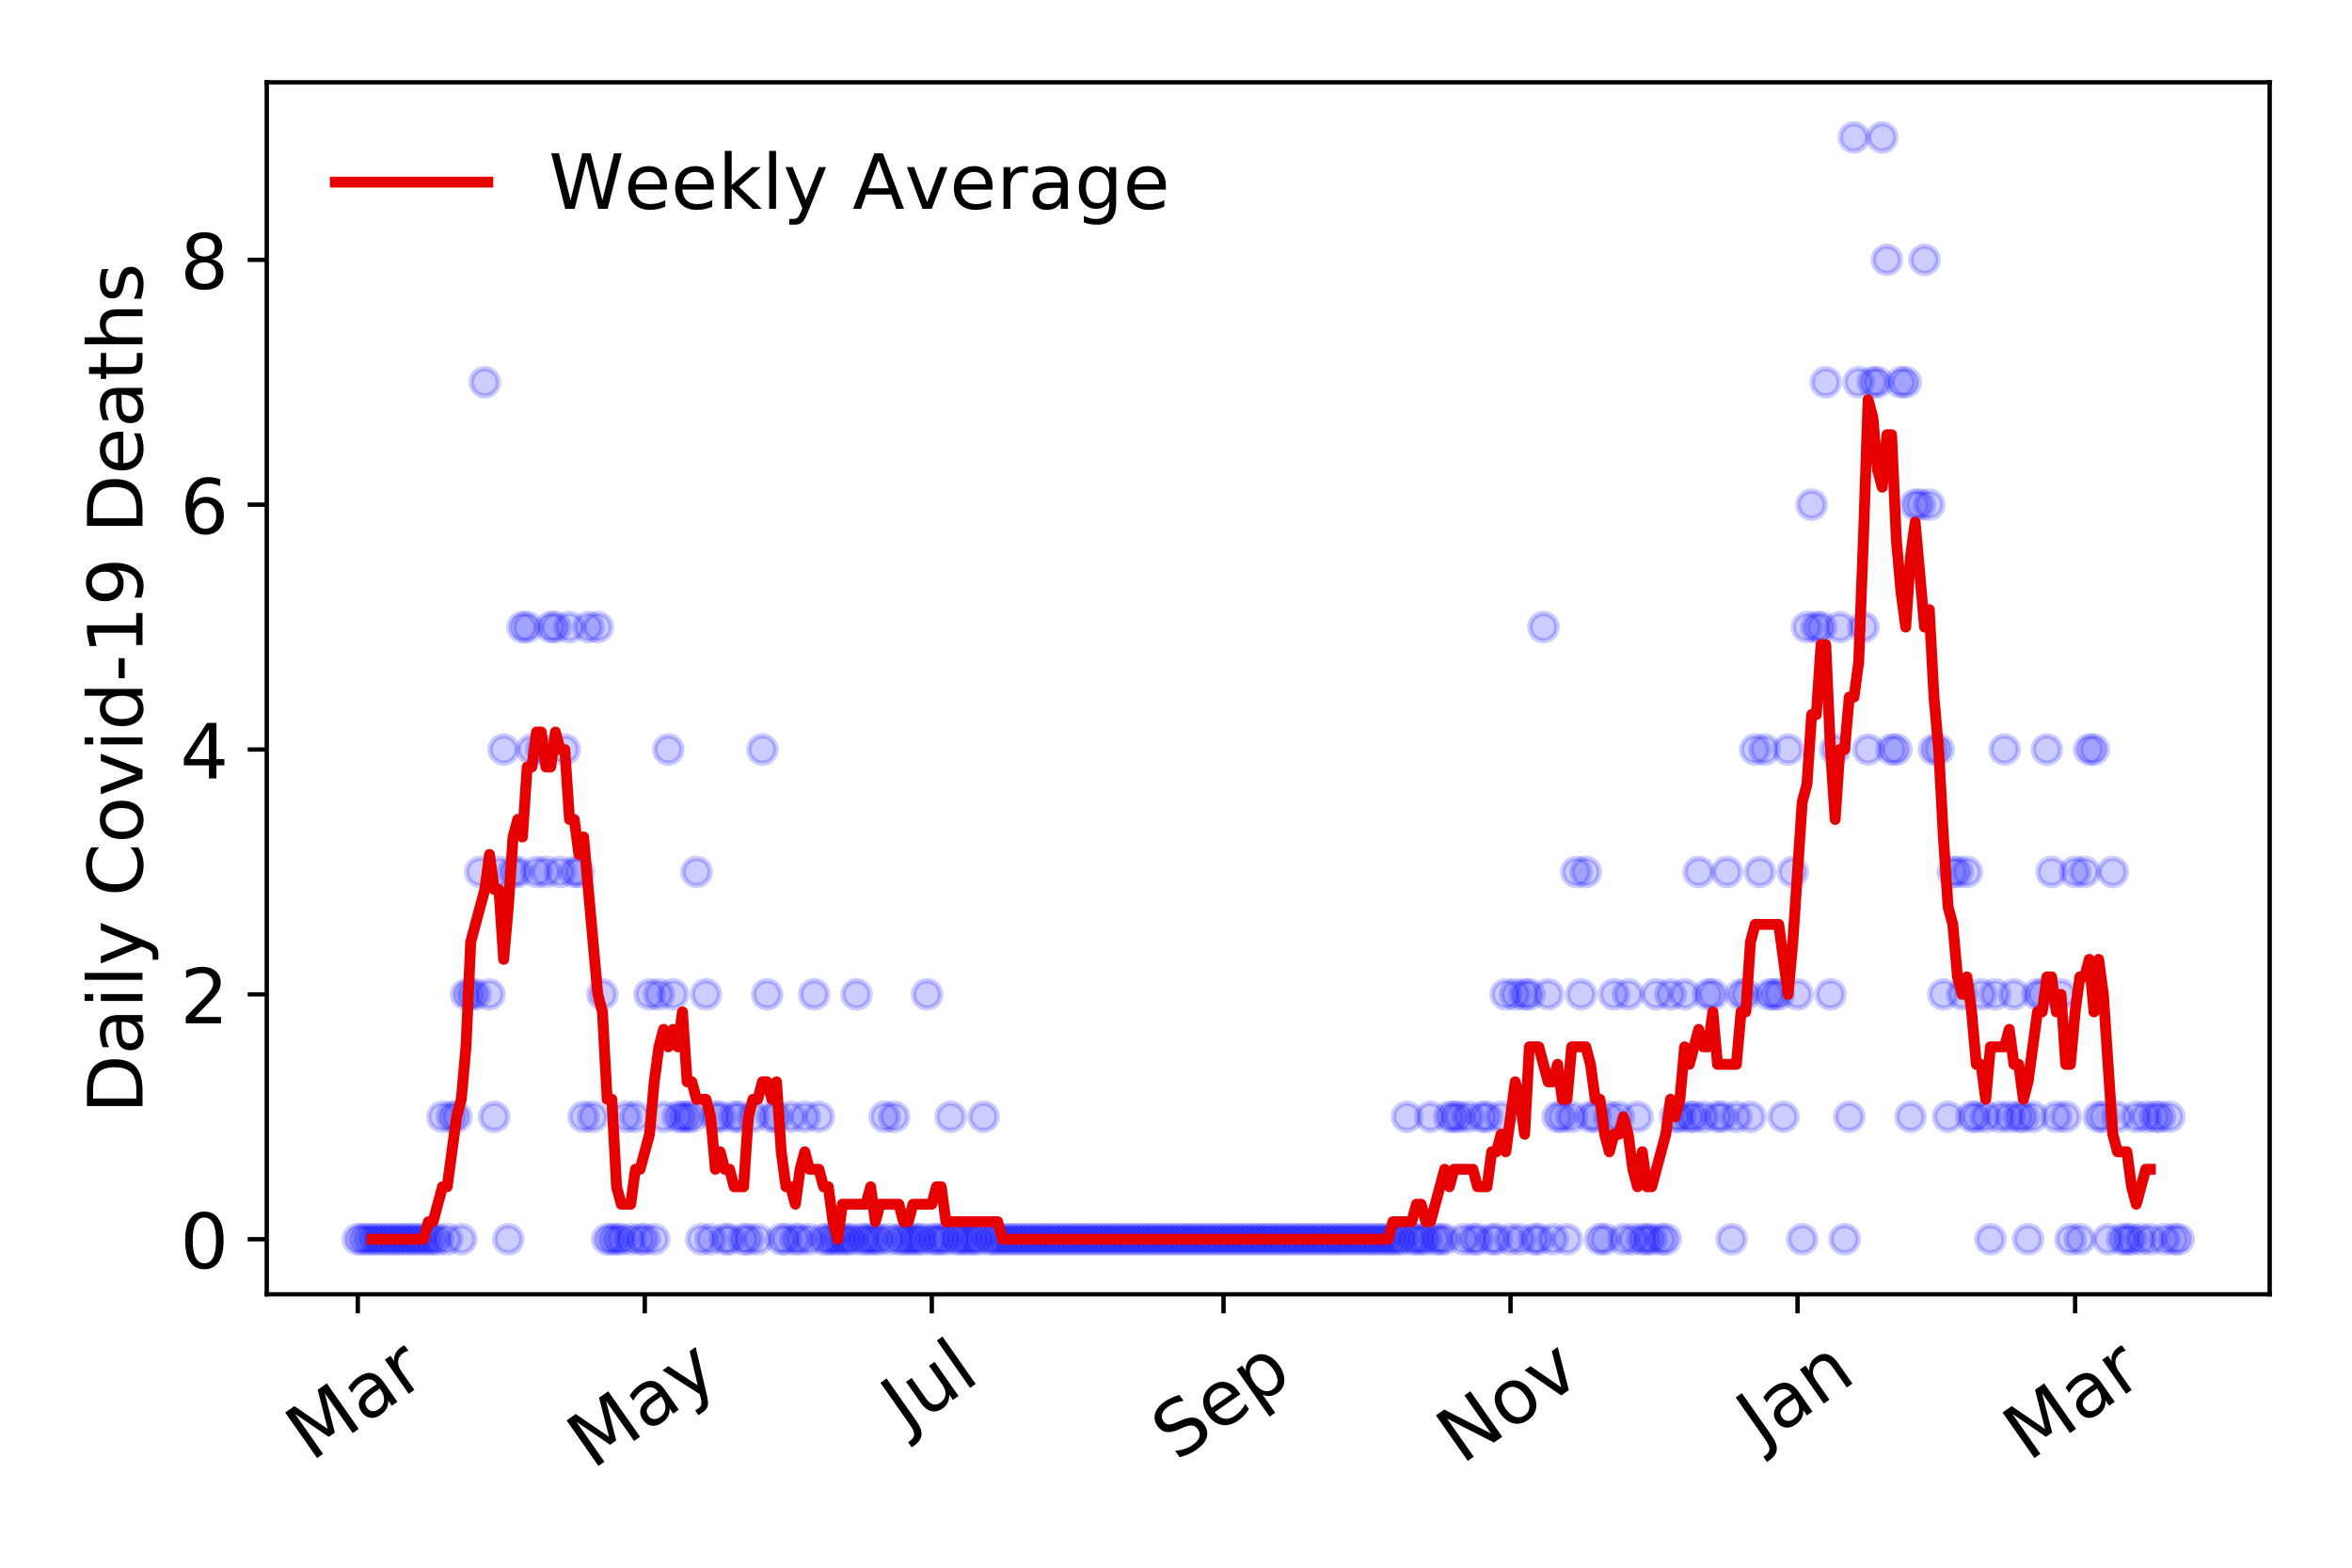 <?xml version="1.0" encoding="utf-8" standalone="no"?>
<!DOCTYPE svg PUBLIC "-//W3C//DTD SVG 1.1//EN"
  "http://www.w3.org/Graphics/SVG/1.1/DTD/svg11.dtd">
<!-- Created with matplotlib (https://matplotlib.org/) -->
<svg height="288pt" version="1.1" viewBox="0 0 432 288" width="432pt" xmlns="http://www.w3.org/2000/svg" xmlns:xlink="http://www.w3.org/1999/xlink">
 <defs>
  <style type="text/css">
*{stroke-linecap:butt;stroke-linejoin:round;}
  </style>
 </defs>
 <g id="figure_1">
  <g id="patch_1">
   <path d="M 0 288 
L 432 288 
L 432 0 
L 0 0 
z
" style="fill:#ffffff;"/>
  </g>
  <g id="axes_1">
   <g id="patch_2">
    <path d="M 48.995 237.778 
L 416.88 237.778 
L 416.88 15.12 
L 48.995 15.12 
z
" style="fill:#ffffff;"/>
   </g>
   <g id="matplotlib.axis_1">
    <g id="xtick_1">
     <g id="line2d_1">
      <defs>
       <path d="M 0 0 
L 0 3.5 
" id="m7c0373ad96" style="stroke:#000000;stroke-width:0.8;"/>
      </defs>
      <g>
       <use style="stroke:#000000;stroke-width:0.8;" x="65.717" xlink:href="#m7c0373ad96" y="237.778"/>
      </g>
     </g>
     <g id="text_1">
      <!-- Mar -->
      <defs>
       <path d="M 9.812 72.906 
L 24.516 72.906 
L 43.109 23.297 
L 61.812 72.906 
L 76.516 72.906 
L 76.516 0 
L 66.891 0 
L 66.891 64.016 
L 48.094 14.016 
L 38.188 14.016 
L 19.391 64.016 
L 19.391 0 
L 9.812 0 
z
" id="DejaVuSans-77"/>
       <path d="M 34.281 27.484 
Q 23.391 27.484 19.188 25 
Q 14.984 22.516 14.984 16.5 
Q 14.984 11.719 18.141 8.906 
Q 21.297 6.109 26.703 6.109 
Q 34.188 6.109 38.703 11.406 
Q 43.219 16.703 43.219 25.484 
L 43.219 27.484 
z
M 52.203 31.203 
L 52.203 0 
L 43.219 0 
L 43.219 8.297 
Q 40.141 3.328 35.547 0.953 
Q 30.953 -1.422 24.312 -1.422 
Q 15.922 -1.422 10.953 3.297 
Q 6 8.016 6 15.922 
Q 6 25.141 12.172 29.828 
Q 18.359 34.516 30.609 34.516 
L 43.219 34.516 
L 43.219 35.406 
Q 43.219 41.609 39.141 45 
Q 35.062 48.391 27.688 48.391 
Q 23 48.391 18.547 47.266 
Q 14.109 46.141 10.016 43.891 
L 10.016 52.203 
Q 14.938 54.109 19.578 55.047 
Q 24.219 56 28.609 56 
Q 40.484 56 46.344 49.844 
Q 52.203 43.703 52.203 31.203 
z
" id="DejaVuSans-97"/>
       <path d="M 41.109 46.297 
Q 39.594 47.172 37.812 47.578 
Q 36.031 48 33.891 48 
Q 26.266 48 22.188 43.047 
Q 18.109 38.094 18.109 28.812 
L 18.109 0 
L 9.078 0 
L 9.078 54.688 
L 18.109 54.688 
L 18.109 46.188 
Q 20.953 51.172 25.484 53.578 
Q 30.031 56 36.531 56 
Q 37.453 56 38.578 55.875 
Q 39.703 55.766 41.062 55.516 
z
" id="DejaVuSans-114"/>
      </defs>
      <g transform="translate(57.114 268.643)rotate(-35)scale(0.14 -0.14)">
       <use xlink:href="#DejaVuSans-77"/>
       <use x="86.279" xlink:href="#DejaVuSans-97"/>
       <use x="147.559" xlink:href="#DejaVuSans-114"/>
      </g>
     </g>
    </g>
    <g id="xtick_2">
     <g id="line2d_2">
      <g>
       <use style="stroke:#000000;stroke-width:0.8;" x="118.433" xlink:href="#m7c0373ad96" y="237.778"/>
      </g>
     </g>
     <g id="text_2">
      <!-- May -->
      <defs>
       <path d="M 32.172 -5.078 
Q 28.375 -14.844 24.75 -17.812 
Q 21.141 -20.797 15.094 -20.797 
L 7.906 -20.797 
L 7.906 -13.281 
L 13.188 -13.281 
Q 16.891 -13.281 18.938 -11.516 
Q 21 -9.766 23.484 -3.219 
L 25.094 0.875 
L 2.984 54.688 
L 12.5 54.688 
L 29.594 11.922 
L 46.688 54.688 
L 56.203 54.688 
z
" id="DejaVuSans-121"/>
      </defs>
      <g transform="translate(108.793 270.094)rotate(-35)scale(0.14 -0.14)">
       <use xlink:href="#DejaVuSans-77"/>
       <use x="86.279" xlink:href="#DejaVuSans-97"/>
       <use x="147.559" xlink:href="#DejaVuSans-121"/>
      </g>
     </g>
    </g>
    <g id="xtick_3">
     <g id="line2d_3">
      <g>
       <use style="stroke:#000000;stroke-width:0.8;" x="171.148" xlink:href="#m7c0373ad96" y="237.778"/>
      </g>
     </g>
     <g id="text_3">
      <!-- Jul -->
      <defs>
       <path d="M 9.812 72.906 
L 19.672 72.906 
L 19.672 5.078 
Q 19.672 -8.109 14.672 -14.062 
Q 9.672 -20.016 -1.422 -20.016 
L -5.172 -20.016 
L -5.172 -11.719 
L -2.094 -11.719 
Q 4.438 -11.719 7.125 -8.047 
Q 9.812 -4.391 9.812 5.078 
z
" id="DejaVuSans-74"/>
       <path d="M 8.5 21.578 
L 8.5 54.688 
L 17.484 54.688 
L 17.484 21.922 
Q 17.484 14.156 20.5 10.266 
Q 23.531 6.391 29.594 6.391 
Q 36.859 6.391 41.078 11.031 
Q 45.312 15.672 45.312 23.688 
L 45.312 54.688 
L 54.297 54.688 
L 54.297 0 
L 45.312 0 
L 45.312 8.406 
Q 42.047 3.422 37.719 1 
Q 33.406 -1.422 27.688 -1.422 
Q 18.266 -1.422 13.375 4.438 
Q 8.5 10.297 8.5 21.578 
z
M 31.109 56 
z
" id="DejaVuSans-117"/>
       <path d="M 9.422 75.984 
L 18.406 75.984 
L 18.406 0 
L 9.422 0 
z
" id="DejaVuSans-108"/>
      </defs>
      <g transform="translate(166.445 263.181)rotate(-35)scale(0.14 -0.14)">
       <use xlink:href="#DejaVuSans-74"/>
       <use x="29.492" xlink:href="#DejaVuSans-117"/>
       <use x="92.871" xlink:href="#DejaVuSans-108"/>
      </g>
     </g>
    </g>
    <g id="xtick_4">
     <g id="line2d_4">
      <g>
       <use style="stroke:#000000;stroke-width:0.8;" x="224.728" xlink:href="#m7c0373ad96" y="237.778"/>
      </g>
     </g>
     <g id="text_4">
      <!-- Sep -->
      <defs>
       <path d="M 53.516 70.516 
L 53.516 60.891 
Q 47.906 63.578 42.922 64.891 
Q 37.938 66.219 33.297 66.219 
Q 25.25 66.219 20.875 63.094 
Q 16.5 59.969 16.5 54.203 
Q 16.5 49.359 19.406 46.891 
Q 22.312 44.438 30.422 42.922 
L 36.375 41.703 
Q 47.406 39.594 52.656 34.297 
Q 57.906 29 57.906 20.125 
Q 57.906 9.516 50.797 4.047 
Q 43.703 -1.422 29.984 -1.422 
Q 24.812 -1.422 18.969 -0.25 
Q 13.141 0.922 6.891 3.219 
L 6.891 13.375 
Q 12.891 10.016 18.656 8.297 
Q 24.422 6.594 29.984 6.594 
Q 38.422 6.594 43.016 9.906 
Q 47.609 13.234 47.609 19.391 
Q 47.609 24.75 44.312 27.781 
Q 41.016 30.812 33.5 32.328 
L 27.484 33.5 
Q 16.453 35.688 11.516 40.375 
Q 6.594 45.062 6.594 53.422 
Q 6.594 63.094 13.406 68.656 
Q 20.219 74.219 32.172 74.219 
Q 37.312 74.219 42.625 73.281 
Q 47.953 72.359 53.516 70.516 
z
" id="DejaVuSans-83"/>
       <path d="M 56.203 29.594 
L 56.203 25.203 
L 14.891 25.203 
Q 15.484 15.922 20.484 11.062 
Q 25.484 6.203 34.422 6.203 
Q 39.594 6.203 44.453 7.469 
Q 49.312 8.734 54.109 11.281 
L 54.109 2.781 
Q 49.266 0.734 44.188 -0.344 
Q 39.109 -1.422 33.891 -1.422 
Q 20.797 -1.422 13.156 6.188 
Q 5.516 13.812 5.516 26.812 
Q 5.516 40.234 12.766 48.109 
Q 20.016 56 32.328 56 
Q 43.359 56 49.781 48.891 
Q 56.203 41.797 56.203 29.594 
z
M 47.219 32.234 
Q 47.125 39.594 43.094 43.984 
Q 39.062 48.391 32.422 48.391 
Q 24.906 48.391 20.391 44.141 
Q 15.875 39.891 15.188 32.172 
z
" id="DejaVuSans-101"/>
       <path d="M 18.109 8.203 
L 18.109 -20.797 
L 9.078 -20.797 
L 9.078 54.688 
L 18.109 54.688 
L 18.109 46.391 
Q 20.953 51.266 25.266 53.625 
Q 29.594 56 35.594 56 
Q 45.562 56 51.781 48.094 
Q 58.016 40.188 58.016 27.297 
Q 58.016 14.406 51.781 6.484 
Q 45.562 -1.422 35.594 -1.422 
Q 29.594 -1.422 25.266 0.953 
Q 20.953 3.328 18.109 8.203 
z
M 48.688 27.297 
Q 48.688 37.203 44.609 42.844 
Q 40.531 48.484 33.406 48.484 
Q 26.266 48.484 22.188 42.844 
Q 18.109 37.203 18.109 27.297 
Q 18.109 17.391 22.188 11.75 
Q 26.266 6.109 33.406 6.109 
Q 40.531 6.109 44.609 11.75 
Q 48.688 17.391 48.688 27.297 
z
" id="DejaVuSans-112"/>
      </defs>
      <g transform="translate(216.135 268.629)rotate(-35)scale(0.14 -0.14)">
       <use xlink:href="#DejaVuSans-83"/>
       <use x="63.477" xlink:href="#DejaVuSans-101"/>
       <use x="125" xlink:href="#DejaVuSans-112"/>
      </g>
     </g>
    </g>
    <g id="xtick_5">
     <g id="line2d_5">
      <g>
       <use style="stroke:#000000;stroke-width:0.8;" x="277.443" xlink:href="#m7c0373ad96" y="237.778"/>
      </g>
     </g>
     <g id="text_5">
      <!-- Nov -->
      <defs>
       <path d="M 9.812 72.906 
L 23.094 72.906 
L 55.422 11.922 
L 55.422 72.906 
L 64.984 72.906 
L 64.984 0 
L 51.703 0 
L 19.391 60.984 
L 19.391 0 
L 9.812 0 
z
" id="DejaVuSans-78"/>
       <path d="M 30.609 48.391 
Q 23.391 48.391 19.188 42.75 
Q 14.984 37.109 14.984 27.297 
Q 14.984 17.484 19.156 11.844 
Q 23.344 6.203 30.609 6.203 
Q 37.797 6.203 41.984 11.859 
Q 46.188 17.531 46.188 27.297 
Q 46.188 37.016 41.984 42.703 
Q 37.797 48.391 30.609 48.391 
z
M 30.609 56 
Q 42.328 56 49.016 48.375 
Q 55.719 40.766 55.719 27.297 
Q 55.719 13.875 49.016 6.219 
Q 42.328 -1.422 30.609 -1.422 
Q 18.844 -1.422 12.172 6.219 
Q 5.516 13.875 5.516 27.297 
Q 5.516 40.766 12.172 48.375 
Q 18.844 56 30.609 56 
z
" id="DejaVuSans-111"/>
       <path d="M 2.984 54.688 
L 12.5 54.688 
L 29.594 8.797 
L 46.688 54.688 
L 56.203 54.688 
L 35.688 0 
L 23.484 0 
z
" id="DejaVuSans-118"/>
      </defs>
      <g transform="translate(268.467 269.166)rotate(-35)scale(0.14 -0.14)">
       <use xlink:href="#DejaVuSans-78"/>
       <use x="74.805" xlink:href="#DejaVuSans-111"/>
       <use x="135.986" xlink:href="#DejaVuSans-118"/>
      </g>
     </g>
    </g>
    <g id="xtick_6">
     <g id="line2d_6">
      <g>
       <use style="stroke:#000000;stroke-width:0.8;" x="330.159" xlink:href="#m7c0373ad96" y="237.778"/>
      </g>
     </g>
     <g id="text_6">
      <!-- Jan -->
      <defs>
       <path d="M 54.891 33.016 
L 54.891 0 
L 45.906 0 
L 45.906 32.719 
Q 45.906 40.484 42.875 44.328 
Q 39.844 48.188 33.797 48.188 
Q 26.516 48.188 22.312 43.547 
Q 18.109 38.922 18.109 30.906 
L 18.109 0 
L 9.078 0 
L 9.078 54.688 
L 18.109 54.688 
L 18.109 46.188 
Q 21.344 51.125 25.703 53.562 
Q 30.078 56 35.797 56 
Q 45.219 56 50.047 50.172 
Q 54.891 44.344 54.891 33.016 
z
" id="DejaVuSans-110"/>
      </defs>
      <g transform="translate(323.535 265.871)rotate(-35)scale(0.14 -0.14)">
       <use xlink:href="#DejaVuSans-74"/>
       <use x="29.492" xlink:href="#DejaVuSans-97"/>
       <use x="90.771" xlink:href="#DejaVuSans-110"/>
      </g>
     </g>
    </g>
    <g id="xtick_7">
     <g id="line2d_7">
      <g>
       <use style="stroke:#000000;stroke-width:0.8;" x="381.146" xlink:href="#m7c0373ad96" y="237.778"/>
      </g>
     </g>
     <g id="text_7">
      <!-- Mar -->
      <g transform="translate(372.543 268.643)rotate(-35)scale(0.14 -0.14)">
       <use xlink:href="#DejaVuSans-77"/>
       <use x="86.279" xlink:href="#DejaVuSans-97"/>
       <use x="147.559" xlink:href="#DejaVuSans-114"/>
      </g>
     </g>
    </g>
   </g>
   <g id="matplotlib.axis_2">
    <g id="ytick_1">
     <g id="line2d_8">
      <defs>
       <path d="M 0 0 
L -3.5 0 
" id="mbfffe08fa3" style="stroke:#000000;stroke-width:0.8;"/>
      </defs>
      <g>
       <use style="stroke:#000000;stroke-width:0.8;" x="48.995" xlink:href="#mbfffe08fa3" y="227.657"/>
      </g>
     </g>
     <g id="text_8">
      <!-- 0 -->
      <defs>
       <path d="M 31.781 66.406 
Q 24.172 66.406 20.328 58.906 
Q 16.5 51.422 16.5 36.375 
Q 16.5 21.391 20.328 13.891 
Q 24.172 6.391 31.781 6.391 
Q 39.453 6.391 43.281 13.891 
Q 47.125 21.391 47.125 36.375 
Q 47.125 51.422 43.281 58.906 
Q 39.453 66.406 31.781 66.406 
z
M 31.781 74.219 
Q 44.047 74.219 50.516 64.516 
Q 56.984 54.828 56.984 36.375 
Q 56.984 17.969 50.516 8.266 
Q 44.047 -1.422 31.781 -1.422 
Q 19.531 -1.422 13.062 8.266 
Q 6.594 17.969 6.594 36.375 
Q 6.594 54.828 13.062 64.516 
Q 19.531 74.219 31.781 74.219 
z
" id="DejaVuSans-48"/>
      </defs>
      <g transform="translate(33.087 232.976)scale(0.14 -0.14)">
       <use xlink:href="#DejaVuSans-48"/>
      </g>
     </g>
    </g>
    <g id="ytick_2">
     <g id="line2d_9">
      <g>
       <use style="stroke:#000000;stroke-width:0.8;" x="48.995" xlink:href="#mbfffe08fa3" y="182.676"/>
      </g>
     </g>
     <g id="text_9">
      <!-- 2 -->
      <defs>
       <path d="M 19.188 8.297 
L 53.609 8.297 
L 53.609 0 
L 7.328 0 
L 7.328 8.297 
Q 12.938 14.109 22.625 23.891 
Q 32.328 33.688 34.812 36.531 
Q 39.547 41.844 41.422 45.531 
Q 43.312 49.219 43.312 52.781 
Q 43.312 58.594 39.234 62.25 
Q 35.156 65.922 28.609 65.922 
Q 23.969 65.922 18.812 64.312 
Q 13.672 62.703 7.812 59.422 
L 7.812 69.391 
Q 13.766 71.781 18.938 73 
Q 24.125 74.219 28.422 74.219 
Q 39.75 74.219 46.484 68.547 
Q 53.219 62.891 53.219 53.422 
Q 53.219 48.922 51.531 44.891 
Q 49.859 40.875 45.406 35.406 
Q 44.188 33.984 37.641 27.219 
Q 31.109 20.453 19.188 8.297 
z
" id="DejaVuSans-50"/>
      </defs>
      <g transform="translate(33.087 187.995)scale(0.14 -0.14)">
       <use xlink:href="#DejaVuSans-50"/>
      </g>
     </g>
    </g>
    <g id="ytick_3">
     <g id="line2d_10">
      <g>
       <use style="stroke:#000000;stroke-width:0.8;" x="48.995" xlink:href="#mbfffe08fa3" y="137.694"/>
      </g>
     </g>
     <g id="text_10">
      <!-- 4 -->
      <defs>
       <path d="M 37.797 64.312 
L 12.891 25.391 
L 37.797 25.391 
z
M 35.203 72.906 
L 47.609 72.906 
L 47.609 25.391 
L 58.016 25.391 
L 58.016 17.188 
L 47.609 17.188 
L 47.609 0 
L 37.797 0 
L 37.797 17.188 
L 4.891 17.188 
L 4.891 26.703 
z
" id="DejaVuSans-52"/>
      </defs>
      <g transform="translate(33.087 143.013)scale(0.14 -0.14)">
       <use xlink:href="#DejaVuSans-52"/>
      </g>
     </g>
    </g>
    <g id="ytick_4">
     <g id="line2d_11">
      <g>
       <use style="stroke:#000000;stroke-width:0.8;" x="48.995" xlink:href="#mbfffe08fa3" y="92.713"/>
      </g>
     </g>
     <g id="text_11">
      <!-- 6 -->
      <defs>
       <path d="M 33.016 40.375 
Q 26.375 40.375 22.484 35.828 
Q 18.609 31.297 18.609 23.391 
Q 18.609 15.531 22.484 10.953 
Q 26.375 6.391 33.016 6.391 
Q 39.656 6.391 43.531 10.953 
Q 47.406 15.531 47.406 23.391 
Q 47.406 31.297 43.531 35.828 
Q 39.656 40.375 33.016 40.375 
z
M 52.594 71.297 
L 52.594 62.312 
Q 48.875 64.062 45.094 64.984 
Q 41.312 65.922 37.594 65.922 
Q 27.828 65.922 22.672 59.328 
Q 17.531 52.734 16.797 39.406 
Q 19.672 43.656 24.016 45.922 
Q 28.375 48.188 33.594 48.188 
Q 44.578 48.188 50.953 41.516 
Q 57.328 34.859 57.328 23.391 
Q 57.328 12.156 50.688 5.359 
Q 44.047 -1.422 33.016 -1.422 
Q 20.359 -1.422 13.672 8.266 
Q 6.984 17.969 6.984 36.375 
Q 6.984 53.656 15.188 63.938 
Q 23.391 74.219 37.203 74.219 
Q 40.922 74.219 44.703 73.484 
Q 48.484 72.75 52.594 71.297 
z
" id="DejaVuSans-54"/>
      </defs>
      <g transform="translate(33.087 98.032)scale(0.14 -0.14)">
       <use xlink:href="#DejaVuSans-54"/>
      </g>
     </g>
    </g>
    <g id="ytick_5">
     <g id="line2d_12">
      <g>
       <use style="stroke:#000000;stroke-width:0.8;" x="48.995" xlink:href="#mbfffe08fa3" y="47.732"/>
      </g>
     </g>
     <g id="text_12">
      <!-- 8 -->
      <defs>
       <path d="M 31.781 34.625 
Q 24.75 34.625 20.719 30.859 
Q 16.703 27.094 16.703 20.516 
Q 16.703 13.922 20.719 10.156 
Q 24.75 6.391 31.781 6.391 
Q 38.812 6.391 42.859 10.172 
Q 46.922 13.969 46.922 20.516 
Q 46.922 27.094 42.891 30.859 
Q 38.875 34.625 31.781 34.625 
z
M 21.922 38.812 
Q 15.578 40.375 12.031 44.719 
Q 8.5 49.078 8.5 55.328 
Q 8.5 64.062 14.719 69.141 
Q 20.953 74.219 31.781 74.219 
Q 42.672 74.219 48.875 69.141 
Q 55.078 64.062 55.078 55.328 
Q 55.078 49.078 51.531 44.719 
Q 48 40.375 41.703 38.812 
Q 48.828 37.156 52.797 32.312 
Q 56.781 27.484 56.781 20.516 
Q 56.781 9.906 50.312 4.234 
Q 43.844 -1.422 31.781 -1.422 
Q 19.734 -1.422 13.25 4.234 
Q 6.781 9.906 6.781 20.516 
Q 6.781 27.484 10.781 32.312 
Q 14.797 37.156 21.922 38.812 
z
M 18.312 54.391 
Q 18.312 48.734 21.844 45.562 
Q 25.391 42.391 31.781 42.391 
Q 38.141 42.391 41.719 45.562 
Q 45.312 48.734 45.312 54.391 
Q 45.312 60.062 41.719 63.234 
Q 38.141 66.406 31.781 66.406 
Q 25.391 66.406 21.844 63.234 
Q 18.312 60.062 18.312 54.391 
z
" id="DejaVuSans-56"/>
      </defs>
      <g transform="translate(33.087 53.05)scale(0.14 -0.14)">
       <use xlink:href="#DejaVuSans-56"/>
      </g>
     </g>
    </g>
    <g id="text_13">
     <!-- Daily Covid-19 Deaths -->
     <defs>
      <path d="M 19.672 64.797 
L 19.672 8.109 
L 31.594 8.109 
Q 46.688 8.109 53.688 14.938 
Q 60.688 21.781 60.688 36.531 
Q 60.688 51.172 53.688 57.984 
Q 46.688 64.797 31.594 64.797 
z
M 9.812 72.906 
L 30.078 72.906 
Q 51.266 72.906 61.172 64.094 
Q 71.094 55.281 71.094 36.531 
Q 71.094 17.672 61.125 8.828 
Q 51.172 0 30.078 0 
L 9.812 0 
z
" id="DejaVuSans-68"/>
      <path d="M 9.422 54.688 
L 18.406 54.688 
L 18.406 0 
L 9.422 0 
z
M 9.422 75.984 
L 18.406 75.984 
L 18.406 64.594 
L 9.422 64.594 
z
" id="DejaVuSans-105"/>
      <path id="DejaVuSans-32"/>
      <path d="M 64.406 67.281 
L 64.406 56.891 
Q 59.422 61.531 53.781 63.812 
Q 48.141 66.109 41.797 66.109 
Q 29.297 66.109 22.656 58.469 
Q 16.016 50.828 16.016 36.375 
Q 16.016 21.969 22.656 14.328 
Q 29.297 6.688 41.797 6.688 
Q 48.141 6.688 53.781 8.984 
Q 59.422 11.281 64.406 15.922 
L 64.406 5.609 
Q 59.234 2.094 53.438 0.328 
Q 47.656 -1.422 41.219 -1.422 
Q 24.656 -1.422 15.125 8.703 
Q 5.609 18.844 5.609 36.375 
Q 5.609 53.953 15.125 64.078 
Q 24.656 74.219 41.219 74.219 
Q 47.75 74.219 53.531 72.484 
Q 59.328 70.75 64.406 67.281 
z
" id="DejaVuSans-67"/>
      <path d="M 45.406 46.391 
L 45.406 75.984 
L 54.391 75.984 
L 54.391 0 
L 45.406 0 
L 45.406 8.203 
Q 42.578 3.328 38.25 0.953 
Q 33.938 -1.422 27.875 -1.422 
Q 17.969 -1.422 11.734 6.484 
Q 5.516 14.406 5.516 27.297 
Q 5.516 40.188 11.734 48.094 
Q 17.969 56 27.875 56 
Q 33.938 56 38.25 53.625 
Q 42.578 51.266 45.406 46.391 
z
M 14.797 27.297 
Q 14.797 17.391 18.875 11.75 
Q 22.953 6.109 30.078 6.109 
Q 37.203 6.109 41.297 11.75 
Q 45.406 17.391 45.406 27.297 
Q 45.406 37.203 41.297 42.844 
Q 37.203 48.484 30.078 48.484 
Q 22.953 48.484 18.875 42.844 
Q 14.797 37.203 14.797 27.297 
z
" id="DejaVuSans-100"/>
      <path d="M 4.891 31.391 
L 31.203 31.391 
L 31.203 23.391 
L 4.891 23.391 
z
" id="DejaVuSans-45"/>
      <path d="M 12.406 8.297 
L 28.516 8.297 
L 28.516 63.922 
L 10.984 60.406 
L 10.984 69.391 
L 28.422 72.906 
L 38.281 72.906 
L 38.281 8.297 
L 54.391 8.297 
L 54.391 0 
L 12.406 0 
z
" id="DejaVuSans-49"/>
      <path d="M 10.984 1.516 
L 10.984 10.5 
Q 14.703 8.734 18.5 7.812 
Q 22.312 6.891 25.984 6.891 
Q 35.75 6.891 40.891 13.453 
Q 46.047 20.016 46.781 33.406 
Q 43.953 29.203 39.594 26.953 
Q 35.25 24.703 29.984 24.703 
Q 19.047 24.703 12.672 31.312 
Q 6.297 37.938 6.297 49.422 
Q 6.297 60.641 12.938 67.422 
Q 19.578 74.219 30.609 74.219 
Q 43.266 74.219 49.922 64.516 
Q 56.594 54.828 56.594 36.375 
Q 56.594 19.141 48.406 8.859 
Q 40.234 -1.422 26.422 -1.422 
Q 22.703 -1.422 18.891 -0.688 
Q 15.094 0.047 10.984 1.516 
z
M 30.609 32.422 
Q 37.25 32.422 41.125 36.953 
Q 45.016 41.5 45.016 49.422 
Q 45.016 57.281 41.125 61.844 
Q 37.25 66.406 30.609 66.406 
Q 23.969 66.406 20.094 61.844 
Q 16.219 57.281 16.219 49.422 
Q 16.219 41.5 20.094 36.953 
Q 23.969 32.422 30.609 32.422 
z
" id="DejaVuSans-57"/>
      <path d="M 18.312 70.219 
L 18.312 54.688 
L 36.812 54.688 
L 36.812 47.703 
L 18.312 47.703 
L 18.312 18.016 
Q 18.312 11.328 20.141 9.422 
Q 21.969 7.516 27.594 7.516 
L 36.812 7.516 
L 36.812 0 
L 27.594 0 
Q 17.188 0 13.234 3.875 
Q 9.281 7.766 9.281 18.016 
L 9.281 47.703 
L 2.688 47.703 
L 2.688 54.688 
L 9.281 54.688 
L 9.281 70.219 
z
" id="DejaVuSans-116"/>
      <path d="M 54.891 33.016 
L 54.891 0 
L 45.906 0 
L 45.906 32.719 
Q 45.906 40.484 42.875 44.328 
Q 39.844 48.188 33.797 48.188 
Q 26.516 48.188 22.312 43.547 
Q 18.109 38.922 18.109 30.906 
L 18.109 0 
L 9.078 0 
L 9.078 75.984 
L 18.109 75.984 
L 18.109 46.188 
Q 21.344 51.125 25.703 53.562 
Q 30.078 56 35.797 56 
Q 45.219 56 50.047 50.172 
Q 54.891 44.344 54.891 33.016 
z
" id="DejaVuSans-104"/>
      <path d="M 44.281 53.078 
L 44.281 44.578 
Q 40.484 46.531 36.375 47.5 
Q 32.281 48.484 27.875 48.484 
Q 21.188 48.484 17.844 46.438 
Q 14.5 44.391 14.5 40.281 
Q 14.5 37.156 16.891 35.375 
Q 19.281 33.594 26.516 31.984 
L 29.594 31.297 
Q 39.156 29.25 43.188 25.516 
Q 47.219 21.781 47.219 15.094 
Q 47.219 7.469 41.188 3.016 
Q 35.156 -1.422 24.609 -1.422 
Q 20.219 -1.422 15.453 -0.562 
Q 10.688 0.297 5.422 2 
L 5.422 11.281 
Q 10.406 8.688 15.234 7.391 
Q 20.062 6.109 24.812 6.109 
Q 31.156 6.109 34.562 8.281 
Q 37.984 10.453 37.984 14.406 
Q 37.984 18.062 35.516 20.016 
Q 33.062 21.969 24.703 23.781 
L 21.578 24.516 
Q 13.234 26.266 9.516 29.906 
Q 5.812 33.547 5.812 39.891 
Q 5.812 47.609 11.281 51.797 
Q 16.75 56 26.812 56 
Q 31.781 56 36.172 55.266 
Q 40.578 54.547 44.281 53.078 
z
" id="DejaVuSans-115"/>
     </defs>
     <g transform="translate(26.176 204.56)rotate(-90)scale(0.14 -0.14)">
      <use xlink:href="#DejaVuSans-68"/>
      <use x="77.002" xlink:href="#DejaVuSans-97"/>
      <use x="138.281" xlink:href="#DejaVuSans-105"/>
      <use x="166.064" xlink:href="#DejaVuSans-108"/>
      <use x="193.848" xlink:href="#DejaVuSans-121"/>
      <use x="253.027" xlink:href="#DejaVuSans-32"/>
      <use x="284.814" xlink:href="#DejaVuSans-67"/>
      <use x="354.639" xlink:href="#DejaVuSans-111"/>
      <use x="415.82" xlink:href="#DejaVuSans-118"/>
      <use x="475" xlink:href="#DejaVuSans-105"/>
      <use x="502.783" xlink:href="#DejaVuSans-100"/>
      <use x="566.26" xlink:href="#DejaVuSans-45"/>
      <use x="602.344" xlink:href="#DejaVuSans-49"/>
      <use x="665.967" xlink:href="#DejaVuSans-57"/>
      <use x="729.59" xlink:href="#DejaVuSans-32"/>
      <use x="761.377" xlink:href="#DejaVuSans-68"/>
      <use x="838.379" xlink:href="#DejaVuSans-101"/>
      <use x="899.902" xlink:href="#DejaVuSans-97"/>
      <use x="961.182" xlink:href="#DejaVuSans-116"/>
      <use x="1000.391" xlink:href="#DejaVuSans-104"/>
      <use x="1063.77" xlink:href="#DejaVuSans-115"/>
     </g>
    </g>
   </g>
   <g id="line2d_13">
    <defs>
     <path d="M 0 2.5 
C 0.663 2.5 1.299 2.237 1.768 1.768 
C 2.237 1.299 2.5 0.663 2.5 0 
C 2.5 -0.663 2.237 -1.299 1.768 -1.768 
C 1.299 -2.237 0.663 -2.5 0 -2.5 
C -0.663 -2.5 -1.299 -2.237 -1.768 -1.768 
C -2.237 -1.299 -2.5 -0.663 -2.5 0 
C -2.5 0.663 -2.237 1.299 -1.768 1.768 
C -1.299 2.237 -0.663 2.5 0 2.5 
z
" id="mf20cc14759" style="stroke:#0000ff;stroke-opacity:0.2;"/>
    </defs>
    <g clip-path="url(#p0b314a0e04)">
     <use style="fill:#0000ff;fill-opacity:0.2;stroke:#0000ff;stroke-opacity:0.2;" x="65.717" xlink:href="#mf20cc14759" y="227.657"/>
     <use style="fill:#0000ff;fill-opacity:0.2;stroke:#0000ff;stroke-opacity:0.2;" x="66.581" xlink:href="#mf20cc14759" y="227.657"/>
     <use style="fill:#0000ff;fill-opacity:0.2;stroke:#0000ff;stroke-opacity:0.2;" x="67.445" xlink:href="#mf20cc14759" y="227.657"/>
     <use style="fill:#0000ff;fill-opacity:0.2;stroke:#0000ff;stroke-opacity:0.2;" x="68.31" xlink:href="#mf20cc14759" y="227.657"/>
     <use style="fill:#0000ff;fill-opacity:0.2;stroke:#0000ff;stroke-opacity:0.2;" x="69.174" xlink:href="#mf20cc14759" y="227.657"/>
     <use style="fill:#0000ff;fill-opacity:0.2;stroke:#0000ff;stroke-opacity:0.2;" x="70.038" xlink:href="#mf20cc14759" y="227.657"/>
     <use style="fill:#0000ff;fill-opacity:0.2;stroke:#0000ff;stroke-opacity:0.2;" x="70.902" xlink:href="#mf20cc14759" y="227.657"/>
     <use style="fill:#0000ff;fill-opacity:0.2;stroke:#0000ff;stroke-opacity:0.2;" x="71.766" xlink:href="#mf20cc14759" y="227.657"/>
     <use style="fill:#0000ff;fill-opacity:0.2;stroke:#0000ff;stroke-opacity:0.2;" x="72.631" xlink:href="#mf20cc14759" y="227.657"/>
     <use style="fill:#0000ff;fill-opacity:0.2;stroke:#0000ff;stroke-opacity:0.2;" x="73.495" xlink:href="#mf20cc14759" y="227.657"/>
     <use style="fill:#0000ff;fill-opacity:0.2;stroke:#0000ff;stroke-opacity:0.2;" x="74.359" xlink:href="#mf20cc14759" y="227.657"/>
     <use style="fill:#0000ff;fill-opacity:0.2;stroke:#0000ff;stroke-opacity:0.2;" x="75.223" xlink:href="#mf20cc14759" y="227.657"/>
     <use style="fill:#0000ff;fill-opacity:0.2;stroke:#0000ff;stroke-opacity:0.2;" x="76.087" xlink:href="#mf20cc14759" y="227.657"/>
     <use style="fill:#0000ff;fill-opacity:0.2;stroke:#0000ff;stroke-opacity:0.2;" x="76.951" xlink:href="#mf20cc14759" y="227.657"/>
     <use style="fill:#0000ff;fill-opacity:0.2;stroke:#0000ff;stroke-opacity:0.2;" x="77.816" xlink:href="#mf20cc14759" y="227.657"/>
     <use style="fill:#0000ff;fill-opacity:0.2;stroke:#0000ff;stroke-opacity:0.2;" x="78.68" xlink:href="#mf20cc14759" y="227.657"/>
     <use style="fill:#0000ff;fill-opacity:0.2;stroke:#0000ff;stroke-opacity:0.2;" x="79.544" xlink:href="#mf20cc14759" y="227.657"/>
     <use style="fill:#0000ff;fill-opacity:0.2;stroke:#0000ff;stroke-opacity:0.2;" x="80.408" xlink:href="#mf20cc14759" y="227.657"/>
     <use style="fill:#0000ff;fill-opacity:0.2;stroke:#0000ff;stroke-opacity:0.2;" x="81.272" xlink:href="#mf20cc14759" y="205.167"/>
     <use style="fill:#0000ff;fill-opacity:0.2;stroke:#0000ff;stroke-opacity:0.2;" x="82.137" xlink:href="#mf20cc14759" y="227.657"/>
     <use style="fill:#0000ff;fill-opacity:0.2;stroke:#0000ff;stroke-opacity:0.2;" x="83.001" xlink:href="#mf20cc14759" y="205.167"/>
     <use style="fill:#0000ff;fill-opacity:0.2;stroke:#0000ff;stroke-opacity:0.2;" x="83.865" xlink:href="#mf20cc14759" y="205.167"/>
     <use style="fill:#0000ff;fill-opacity:0.2;stroke:#0000ff;stroke-opacity:0.2;" x="84.729" xlink:href="#mf20cc14759" y="227.657"/>
     <use style="fill:#0000ff;fill-opacity:0.2;stroke:#0000ff;stroke-opacity:0.2;" x="85.593" xlink:href="#mf20cc14759" y="182.676"/>
     <use style="fill:#0000ff;fill-opacity:0.2;stroke:#0000ff;stroke-opacity:0.2;" x="86.458" xlink:href="#mf20cc14759" y="182.676"/>
     <use style="fill:#0000ff;fill-opacity:0.2;stroke:#0000ff;stroke-opacity:0.2;" x="87.322" xlink:href="#mf20cc14759" y="182.676"/>
     <use style="fill:#0000ff;fill-opacity:0.2;stroke:#0000ff;stroke-opacity:0.2;" x="88.186" xlink:href="#mf20cc14759" y="160.185"/>
     <use style="fill:#0000ff;fill-opacity:0.2;stroke:#0000ff;stroke-opacity:0.2;" x="89.05" xlink:href="#mf20cc14759" y="70.222"/>
     <use style="fill:#0000ff;fill-opacity:0.2;stroke:#0000ff;stroke-opacity:0.2;" x="89.914" xlink:href="#mf20cc14759" y="182.676"/>
     <use style="fill:#0000ff;fill-opacity:0.2;stroke:#0000ff;stroke-opacity:0.2;" x="90.779" xlink:href="#mf20cc14759" y="205.167"/>
     <use style="fill:#0000ff;fill-opacity:0.2;stroke:#0000ff;stroke-opacity:0.2;" x="91.643" xlink:href="#mf20cc14759" y="160.185"/>
     <use style="fill:#0000ff;fill-opacity:0.2;stroke:#0000ff;stroke-opacity:0.2;" x="92.507" xlink:href="#mf20cc14759" y="137.694"/>
     <use style="fill:#0000ff;fill-opacity:0.2;stroke:#0000ff;stroke-opacity:0.2;" x="93.371" xlink:href="#mf20cc14759" y="227.657"/>
     <use style="fill:#0000ff;fill-opacity:0.2;stroke:#0000ff;stroke-opacity:0.2;" x="94.235" xlink:href="#mf20cc14759" y="160.185"/>
     <use style="fill:#0000ff;fill-opacity:0.2;stroke:#0000ff;stroke-opacity:0.2;" x="95.099" xlink:href="#mf20cc14759" y="160.185"/>
     <use style="fill:#0000ff;fill-opacity:0.2;stroke:#0000ff;stroke-opacity:0.2;" x="95.964" xlink:href="#mf20cc14759" y="115.204"/>
     <use style="fill:#0000ff;fill-opacity:0.2;stroke:#0000ff;stroke-opacity:0.2;" x="96.828" xlink:href="#mf20cc14759" y="115.204"/>
     <use style="fill:#0000ff;fill-opacity:0.2;stroke:#0000ff;stroke-opacity:0.2;" x="97.692" xlink:href="#mf20cc14759" y="137.694"/>
     <use style="fill:#0000ff;fill-opacity:0.2;stroke:#0000ff;stroke-opacity:0.2;" x="98.556" xlink:href="#mf20cc14759" y="160.185"/>
     <use style="fill:#0000ff;fill-opacity:0.2;stroke:#0000ff;stroke-opacity:0.2;" x="99.42" xlink:href="#mf20cc14759" y="137.694"/>
     <use style="fill:#0000ff;fill-opacity:0.2;stroke:#0000ff;stroke-opacity:0.2;" x="100.285" xlink:href="#mf20cc14759" y="160.185"/>
     <use style="fill:#0000ff;fill-opacity:0.2;stroke:#0000ff;stroke-opacity:0.2;" x="101.149" xlink:href="#mf20cc14759" y="115.204"/>
     <use style="fill:#0000ff;fill-opacity:0.2;stroke:#0000ff;stroke-opacity:0.2;" x="102.013" xlink:href="#mf20cc14759" y="115.204"/>
     <use style="fill:#0000ff;fill-opacity:0.2;stroke:#0000ff;stroke-opacity:0.2;" x="102.877" xlink:href="#mf20cc14759" y="160.185"/>
     <use style="fill:#0000ff;fill-opacity:0.2;stroke:#0000ff;stroke-opacity:0.2;" x="103.741" xlink:href="#mf20cc14759" y="137.694"/>
     <use style="fill:#0000ff;fill-opacity:0.2;stroke:#0000ff;stroke-opacity:0.2;" x="104.606" xlink:href="#mf20cc14759" y="115.204"/>
     <use style="fill:#0000ff;fill-opacity:0.2;stroke:#0000ff;stroke-opacity:0.2;" x="105.47" xlink:href="#mf20cc14759" y="160.185"/>
     <use style="fill:#0000ff;fill-opacity:0.2;stroke:#0000ff;stroke-opacity:0.2;" x="106.334" xlink:href="#mf20cc14759" y="160.185"/>
     <use style="fill:#0000ff;fill-opacity:0.2;stroke:#0000ff;stroke-opacity:0.2;" x="107.198" xlink:href="#mf20cc14759" y="205.167"/>
     <use style="fill:#0000ff;fill-opacity:0.2;stroke:#0000ff;stroke-opacity:0.2;" x="108.062" xlink:href="#mf20cc14759" y="115.204"/>
     <use style="fill:#0000ff;fill-opacity:0.2;stroke:#0000ff;stroke-opacity:0.2;" x="108.926" xlink:href="#mf20cc14759" y="205.167"/>
     <use style="fill:#0000ff;fill-opacity:0.2;stroke:#0000ff;stroke-opacity:0.2;" x="109.791" xlink:href="#mf20cc14759" y="115.204"/>
     <use style="fill:#0000ff;fill-opacity:0.2;stroke:#0000ff;stroke-opacity:0.2;" x="110.655" xlink:href="#mf20cc14759" y="182.676"/>
     <use style="fill:#0000ff;fill-opacity:0.2;stroke:#0000ff;stroke-opacity:0.2;" x="111.519" xlink:href="#mf20cc14759" y="227.657"/>
     <use style="fill:#0000ff;fill-opacity:0.2;stroke:#0000ff;stroke-opacity:0.2;" x="112.383" xlink:href="#mf20cc14759" y="227.657"/>
     <use style="fill:#0000ff;fill-opacity:0.2;stroke:#0000ff;stroke-opacity:0.2;" x="113.247" xlink:href="#mf20cc14759" y="227.657"/>
     <use style="fill:#0000ff;fill-opacity:0.2;stroke:#0000ff;stroke-opacity:0.2;" x="114.112" xlink:href="#mf20cc14759" y="227.657"/>
     <use style="fill:#0000ff;fill-opacity:0.2;stroke:#0000ff;stroke-opacity:0.2;" x="114.976" xlink:href="#mf20cc14759" y="205.167"/>
     <use style="fill:#0000ff;fill-opacity:0.2;stroke:#0000ff;stroke-opacity:0.2;" x="115.84" xlink:href="#mf20cc14759" y="227.657"/>
     <use style="fill:#0000ff;fill-opacity:0.2;stroke:#0000ff;stroke-opacity:0.2;" x="116.704" xlink:href="#mf20cc14759" y="205.167"/>
     <use style="fill:#0000ff;fill-opacity:0.2;stroke:#0000ff;stroke-opacity:0.2;" x="117.568" xlink:href="#mf20cc14759" y="227.657"/>
     <use style="fill:#0000ff;fill-opacity:0.2;stroke:#0000ff;stroke-opacity:0.2;" x="118.433" xlink:href="#mf20cc14759" y="227.657"/>
     <use style="fill:#0000ff;fill-opacity:0.2;stroke:#0000ff;stroke-opacity:0.2;" x="119.297" xlink:href="#mf20cc14759" y="182.676"/>
     <use style="fill:#0000ff;fill-opacity:0.2;stroke:#0000ff;stroke-opacity:0.2;" x="120.161" xlink:href="#mf20cc14759" y="227.657"/>
     <use style="fill:#0000ff;fill-opacity:0.2;stroke:#0000ff;stroke-opacity:0.2;" x="121.025" xlink:href="#mf20cc14759" y="182.676"/>
     <use style="fill:#0000ff;fill-opacity:0.2;stroke:#0000ff;stroke-opacity:0.2;" x="121.889" xlink:href="#mf20cc14759" y="205.167"/>
     <use style="fill:#0000ff;fill-opacity:0.2;stroke:#0000ff;stroke-opacity:0.2;" x="122.753" xlink:href="#mf20cc14759" y="137.694"/>
     <use style="fill:#0000ff;fill-opacity:0.2;stroke:#0000ff;stroke-opacity:0.2;" x="123.618" xlink:href="#mf20cc14759" y="182.676"/>
     <use style="fill:#0000ff;fill-opacity:0.2;stroke:#0000ff;stroke-opacity:0.2;" x="124.482" xlink:href="#mf20cc14759" y="205.167"/>
     <use style="fill:#0000ff;fill-opacity:0.2;stroke:#0000ff;stroke-opacity:0.2;" x="125.346" xlink:href="#mf20cc14759" y="205.167"/>
     <use style="fill:#0000ff;fill-opacity:0.2;stroke:#0000ff;stroke-opacity:0.2;" x="126.21" xlink:href="#mf20cc14759" y="205.167"/>
     <use style="fill:#0000ff;fill-opacity:0.2;stroke:#0000ff;stroke-opacity:0.2;" x="127.074" xlink:href="#mf20cc14759" y="205.167"/>
     <use style="fill:#0000ff;fill-opacity:0.2;stroke:#0000ff;stroke-opacity:0.2;" x="127.939" xlink:href="#mf20cc14759" y="160.185"/>
     <use style="fill:#0000ff;fill-opacity:0.2;stroke:#0000ff;stroke-opacity:0.2;" x="128.803" xlink:href="#mf20cc14759" y="227.657"/>
     <use style="fill:#0000ff;fill-opacity:0.2;stroke:#0000ff;stroke-opacity:0.2;" x="129.667" xlink:href="#mf20cc14759" y="182.676"/>
     <use style="fill:#0000ff;fill-opacity:0.2;stroke:#0000ff;stroke-opacity:0.2;" x="130.531" xlink:href="#mf20cc14759" y="227.657"/>
     <use style="fill:#0000ff;fill-opacity:0.2;stroke:#0000ff;stroke-opacity:0.2;" x="131.395" xlink:href="#mf20cc14759" y="205.167"/>
     <use style="fill:#0000ff;fill-opacity:0.2;stroke:#0000ff;stroke-opacity:0.2;" x="132.26" xlink:href="#mf20cc14759" y="205.167"/>
     <use style="fill:#0000ff;fill-opacity:0.2;stroke:#0000ff;stroke-opacity:0.2;" x="133.124" xlink:href="#mf20cc14759" y="227.657"/>
     <use style="fill:#0000ff;fill-opacity:0.2;stroke:#0000ff;stroke-opacity:0.2;" x="133.988" xlink:href="#mf20cc14759" y="227.657"/>
     <use style="fill:#0000ff;fill-opacity:0.2;stroke:#0000ff;stroke-opacity:0.2;" x="134.852" xlink:href="#mf20cc14759" y="205.167"/>
     <use style="fill:#0000ff;fill-opacity:0.2;stroke:#0000ff;stroke-opacity:0.2;" x="135.716" xlink:href="#mf20cc14759" y="205.167"/>
     <use style="fill:#0000ff;fill-opacity:0.2;stroke:#0000ff;stroke-opacity:0.2;" x="136.58" xlink:href="#mf20cc14759" y="227.657"/>
     <use style="fill:#0000ff;fill-opacity:0.2;stroke:#0000ff;stroke-opacity:0.2;" x="137.445" xlink:href="#mf20cc14759" y="227.657"/>
     <use style="fill:#0000ff;fill-opacity:0.2;stroke:#0000ff;stroke-opacity:0.2;" x="138.309" xlink:href="#mf20cc14759" y="205.167"/>
     <use style="fill:#0000ff;fill-opacity:0.2;stroke:#0000ff;stroke-opacity:0.2;" x="139.173" xlink:href="#mf20cc14759" y="227.657"/>
     <use style="fill:#0000ff;fill-opacity:0.2;stroke:#0000ff;stroke-opacity:0.2;" x="140.037" xlink:href="#mf20cc14759" y="137.694"/>
     <use style="fill:#0000ff;fill-opacity:0.2;stroke:#0000ff;stroke-opacity:0.2;" x="140.901" xlink:href="#mf20cc14759" y="182.676"/>
     <use style="fill:#0000ff;fill-opacity:0.2;stroke:#0000ff;stroke-opacity:0.2;" x="141.766" xlink:href="#mf20cc14759" y="205.167"/>
     <use style="fill:#0000ff;fill-opacity:0.2;stroke:#0000ff;stroke-opacity:0.2;" x="142.63" xlink:href="#mf20cc14759" y="205.167"/>
     <use style="fill:#0000ff;fill-opacity:0.2;stroke:#0000ff;stroke-opacity:0.2;" x="143.494" xlink:href="#mf20cc14759" y="227.657"/>
     <use style="fill:#0000ff;fill-opacity:0.2;stroke:#0000ff;stroke-opacity:0.2;" x="144.358" xlink:href="#mf20cc14759" y="227.657"/>
     <use style="fill:#0000ff;fill-opacity:0.2;stroke:#0000ff;stroke-opacity:0.2;" x="145.222" xlink:href="#mf20cc14759" y="205.167"/>
     <use style="fill:#0000ff;fill-opacity:0.2;stroke:#0000ff;stroke-opacity:0.2;" x="146.087" xlink:href="#mf20cc14759" y="227.657"/>
     <use style="fill:#0000ff;fill-opacity:0.2;stroke:#0000ff;stroke-opacity:0.2;" x="146.951" xlink:href="#mf20cc14759" y="227.657"/>
     <use style="fill:#0000ff;fill-opacity:0.2;stroke:#0000ff;stroke-opacity:0.2;" x="147.815" xlink:href="#mf20cc14759" y="205.167"/>
     <use style="fill:#0000ff;fill-opacity:0.2;stroke:#0000ff;stroke-opacity:0.2;" x="148.679" xlink:href="#mf20cc14759" y="227.657"/>
     <use style="fill:#0000ff;fill-opacity:0.2;stroke:#0000ff;stroke-opacity:0.2;" x="149.543" xlink:href="#mf20cc14759" y="182.676"/>
     <use style="fill:#0000ff;fill-opacity:0.2;stroke:#0000ff;stroke-opacity:0.2;" x="150.408" xlink:href="#mf20cc14759" y="205.167"/>
     <use style="fill:#0000ff;fill-opacity:0.2;stroke:#0000ff;stroke-opacity:0.2;" x="151.272" xlink:href="#mf20cc14759" y="227.657"/>
     <use style="fill:#0000ff;fill-opacity:0.2;stroke:#0000ff;stroke-opacity:0.2;" x="152.136" xlink:href="#mf20cc14759" y="227.657"/>
     <use style="fill:#0000ff;fill-opacity:0.2;stroke:#0000ff;stroke-opacity:0.2;" x="153" xlink:href="#mf20cc14759" y="227.657"/>
     <use style="fill:#0000ff;fill-opacity:0.2;stroke:#0000ff;stroke-opacity:0.2;" x="153.864" xlink:href="#mf20cc14759" y="227.657"/>
     <use style="fill:#0000ff;fill-opacity:0.2;stroke:#0000ff;stroke-opacity:0.2;" x="154.728" xlink:href="#mf20cc14759" y="227.657"/>
     <use style="fill:#0000ff;fill-opacity:0.2;stroke:#0000ff;stroke-opacity:0.2;" x="155.593" xlink:href="#mf20cc14759" y="227.657"/>
     <use style="fill:#0000ff;fill-opacity:0.2;stroke:#0000ff;stroke-opacity:0.2;" x="156.457" xlink:href="#mf20cc14759" y="227.657"/>
     <use style="fill:#0000ff;fill-opacity:0.2;stroke:#0000ff;stroke-opacity:0.2;" x="157.321" xlink:href="#mf20cc14759" y="182.676"/>
     <use style="fill:#0000ff;fill-opacity:0.2;stroke:#0000ff;stroke-opacity:0.2;" x="158.185" xlink:href="#mf20cc14759" y="227.657"/>
     <use style="fill:#0000ff;fill-opacity:0.2;stroke:#0000ff;stroke-opacity:0.2;" x="159.049" xlink:href="#mf20cc14759" y="227.657"/>
     <use style="fill:#0000ff;fill-opacity:0.2;stroke:#0000ff;stroke-opacity:0.2;" x="159.914" xlink:href="#mf20cc14759" y="227.657"/>
     <use style="fill:#0000ff;fill-opacity:0.2;stroke:#0000ff;stroke-opacity:0.2;" x="160.778" xlink:href="#mf20cc14759" y="227.657"/>
     <use style="fill:#0000ff;fill-opacity:0.2;stroke:#0000ff;stroke-opacity:0.2;" x="161.642" xlink:href="#mf20cc14759" y="227.657"/>
     <use style="fill:#0000ff;fill-opacity:0.2;stroke:#0000ff;stroke-opacity:0.2;" x="162.506" xlink:href="#mf20cc14759" y="205.167"/>
     <use style="fill:#0000ff;fill-opacity:0.2;stroke:#0000ff;stroke-opacity:0.2;" x="163.37" xlink:href="#mf20cc14759" y="227.657"/>
     <use style="fill:#0000ff;fill-opacity:0.2;stroke:#0000ff;stroke-opacity:0.2;" x="164.235" xlink:href="#mf20cc14759" y="205.167"/>
     <use style="fill:#0000ff;fill-opacity:0.2;stroke:#0000ff;stroke-opacity:0.2;" x="165.099" xlink:href="#mf20cc14759" y="227.657"/>
     <use style="fill:#0000ff;fill-opacity:0.2;stroke:#0000ff;stroke-opacity:0.2;" x="165.963" xlink:href="#mf20cc14759" y="227.657"/>
     <use style="fill:#0000ff;fill-opacity:0.2;stroke:#0000ff;stroke-opacity:0.2;" x="166.827" xlink:href="#mf20cc14759" y="227.657"/>
     <use style="fill:#0000ff;fill-opacity:0.2;stroke:#0000ff;stroke-opacity:0.2;" x="167.691" xlink:href="#mf20cc14759" y="227.657"/>
     <use style="fill:#0000ff;fill-opacity:0.2;stroke:#0000ff;stroke-opacity:0.2;" x="168.555" xlink:href="#mf20cc14759" y="227.657"/>
     <use style="fill:#0000ff;fill-opacity:0.2;stroke:#0000ff;stroke-opacity:0.2;" x="169.42" xlink:href="#mf20cc14759" y="227.657"/>
     <use style="fill:#0000ff;fill-opacity:0.2;stroke:#0000ff;stroke-opacity:0.2;" x="170.284" xlink:href="#mf20cc14759" y="182.676"/>
     <use style="fill:#0000ff;fill-opacity:0.2;stroke:#0000ff;stroke-opacity:0.2;" x="171.148" xlink:href="#mf20cc14759" y="227.657"/>
     <use style="fill:#0000ff;fill-opacity:0.2;stroke:#0000ff;stroke-opacity:0.2;" x="172.012" xlink:href="#mf20cc14759" y="227.657"/>
     <use style="fill:#0000ff;fill-opacity:0.2;stroke:#0000ff;stroke-opacity:0.2;" x="172.876" xlink:href="#mf20cc14759" y="227.657"/>
     <use style="fill:#0000ff;fill-opacity:0.2;stroke:#0000ff;stroke-opacity:0.2;" x="173.741" xlink:href="#mf20cc14759" y="227.657"/>
     <use style="fill:#0000ff;fill-opacity:0.2;stroke:#0000ff;stroke-opacity:0.2;" x="174.605" xlink:href="#mf20cc14759" y="205.167"/>
     <use style="fill:#0000ff;fill-opacity:0.2;stroke:#0000ff;stroke-opacity:0.2;" x="175.469" xlink:href="#mf20cc14759" y="227.657"/>
     <use style="fill:#0000ff;fill-opacity:0.2;stroke:#0000ff;stroke-opacity:0.2;" x="176.333" xlink:href="#mf20cc14759" y="227.657"/>
     <use style="fill:#0000ff;fill-opacity:0.2;stroke:#0000ff;stroke-opacity:0.2;" x="177.197" xlink:href="#mf20cc14759" y="227.657"/>
     <use style="fill:#0000ff;fill-opacity:0.2;stroke:#0000ff;stroke-opacity:0.2;" x="178.062" xlink:href="#mf20cc14759" y="227.657"/>
     <use style="fill:#0000ff;fill-opacity:0.2;stroke:#0000ff;stroke-opacity:0.2;" x="178.926" xlink:href="#mf20cc14759" y="227.657"/>
     <use style="fill:#0000ff;fill-opacity:0.2;stroke:#0000ff;stroke-opacity:0.2;" x="179.79" xlink:href="#mf20cc14759" y="227.657"/>
     <use style="fill:#0000ff;fill-opacity:0.2;stroke:#0000ff;stroke-opacity:0.2;" x="180.654" xlink:href="#mf20cc14759" y="205.167"/>
     <use style="fill:#0000ff;fill-opacity:0.2;stroke:#0000ff;stroke-opacity:0.2;" x="181.518" xlink:href="#mf20cc14759" y="227.657"/>
     <use style="fill:#0000ff;fill-opacity:0.2;stroke:#0000ff;stroke-opacity:0.2;" x="182.382" xlink:href="#mf20cc14759" y="227.657"/>
     <use style="fill:#0000ff;fill-opacity:0.2;stroke:#0000ff;stroke-opacity:0.2;" x="183.247" xlink:href="#mf20cc14759" y="227.657"/>
     <use style="fill:#0000ff;fill-opacity:0.2;stroke:#0000ff;stroke-opacity:0.2;" x="184.111" xlink:href="#mf20cc14759" y="227.657"/>
     <use style="fill:#0000ff;fill-opacity:0.2;stroke:#0000ff;stroke-opacity:0.2;" x="184.975" xlink:href="#mf20cc14759" y="227.657"/>
     <use style="fill:#0000ff;fill-opacity:0.2;stroke:#0000ff;stroke-opacity:0.2;" x="185.839" xlink:href="#mf20cc14759" y="227.657"/>
     <use style="fill:#0000ff;fill-opacity:0.2;stroke:#0000ff;stroke-opacity:0.2;" x="186.703" xlink:href="#mf20cc14759" y="227.657"/>
     <use style="fill:#0000ff;fill-opacity:0.2;stroke:#0000ff;stroke-opacity:0.2;" x="187.568" xlink:href="#mf20cc14759" y="227.657"/>
     <use style="fill:#0000ff;fill-opacity:0.2;stroke:#0000ff;stroke-opacity:0.2;" x="188.432" xlink:href="#mf20cc14759" y="227.657"/>
     <use style="fill:#0000ff;fill-opacity:0.2;stroke:#0000ff;stroke-opacity:0.2;" x="189.296" xlink:href="#mf20cc14759" y="227.657"/>
     <use style="fill:#0000ff;fill-opacity:0.2;stroke:#0000ff;stroke-opacity:0.2;" x="190.16" xlink:href="#mf20cc14759" y="227.657"/>
     <use style="fill:#0000ff;fill-opacity:0.2;stroke:#0000ff;stroke-opacity:0.2;" x="191.024" xlink:href="#mf20cc14759" y="227.657"/>
     <use style="fill:#0000ff;fill-opacity:0.2;stroke:#0000ff;stroke-opacity:0.2;" x="191.889" xlink:href="#mf20cc14759" y="227.657"/>
     <use style="fill:#0000ff;fill-opacity:0.2;stroke:#0000ff;stroke-opacity:0.2;" x="192.753" xlink:href="#mf20cc14759" y="227.657"/>
     <use style="fill:#0000ff;fill-opacity:0.2;stroke:#0000ff;stroke-opacity:0.2;" x="193.617" xlink:href="#mf20cc14759" y="227.657"/>
     <use style="fill:#0000ff;fill-opacity:0.2;stroke:#0000ff;stroke-opacity:0.2;" x="194.481" xlink:href="#mf20cc14759" y="227.657"/>
     <use style="fill:#0000ff;fill-opacity:0.2;stroke:#0000ff;stroke-opacity:0.2;" x="195.345" xlink:href="#mf20cc14759" y="227.657"/>
     <use style="fill:#0000ff;fill-opacity:0.2;stroke:#0000ff;stroke-opacity:0.2;" x="196.209" xlink:href="#mf20cc14759" y="227.657"/>
     <use style="fill:#0000ff;fill-opacity:0.2;stroke:#0000ff;stroke-opacity:0.2;" x="197.074" xlink:href="#mf20cc14759" y="227.657"/>
     <use style="fill:#0000ff;fill-opacity:0.2;stroke:#0000ff;stroke-opacity:0.2;" x="197.938" xlink:href="#mf20cc14759" y="227.657"/>
     <use style="fill:#0000ff;fill-opacity:0.2;stroke:#0000ff;stroke-opacity:0.2;" x="198.802" xlink:href="#mf20cc14759" y="227.657"/>
     <use style="fill:#0000ff;fill-opacity:0.2;stroke:#0000ff;stroke-opacity:0.2;" x="199.666" xlink:href="#mf20cc14759" y="227.657"/>
     <use style="fill:#0000ff;fill-opacity:0.2;stroke:#0000ff;stroke-opacity:0.2;" x="200.53" xlink:href="#mf20cc14759" y="227.657"/>
     <use style="fill:#0000ff;fill-opacity:0.2;stroke:#0000ff;stroke-opacity:0.2;" x="201.395" xlink:href="#mf20cc14759" y="227.657"/>
     <use style="fill:#0000ff;fill-opacity:0.2;stroke:#0000ff;stroke-opacity:0.2;" x="202.259" xlink:href="#mf20cc14759" y="227.657"/>
     <use style="fill:#0000ff;fill-opacity:0.2;stroke:#0000ff;stroke-opacity:0.2;" x="203.123" xlink:href="#mf20cc14759" y="227.657"/>
     <use style="fill:#0000ff;fill-opacity:0.2;stroke:#0000ff;stroke-opacity:0.2;" x="203.987" xlink:href="#mf20cc14759" y="227.657"/>
     <use style="fill:#0000ff;fill-opacity:0.2;stroke:#0000ff;stroke-opacity:0.2;" x="204.851" xlink:href="#mf20cc14759" y="227.657"/>
     <use style="fill:#0000ff;fill-opacity:0.2;stroke:#0000ff;stroke-opacity:0.2;" x="205.716" xlink:href="#mf20cc14759" y="227.657"/>
     <use style="fill:#0000ff;fill-opacity:0.2;stroke:#0000ff;stroke-opacity:0.2;" x="206.58" xlink:href="#mf20cc14759" y="227.657"/>
     <use style="fill:#0000ff;fill-opacity:0.2;stroke:#0000ff;stroke-opacity:0.2;" x="207.444" xlink:href="#mf20cc14759" y="227.657"/>
     <use style="fill:#0000ff;fill-opacity:0.2;stroke:#0000ff;stroke-opacity:0.2;" x="208.308" xlink:href="#mf20cc14759" y="227.657"/>
     <use style="fill:#0000ff;fill-opacity:0.2;stroke:#0000ff;stroke-opacity:0.2;" x="209.172" xlink:href="#mf20cc14759" y="227.657"/>
     <use style="fill:#0000ff;fill-opacity:0.2;stroke:#0000ff;stroke-opacity:0.2;" x="210.037" xlink:href="#mf20cc14759" y="227.657"/>
     <use style="fill:#0000ff;fill-opacity:0.2;stroke:#0000ff;stroke-opacity:0.2;" x="210.901" xlink:href="#mf20cc14759" y="227.657"/>
     <use style="fill:#0000ff;fill-opacity:0.2;stroke:#0000ff;stroke-opacity:0.2;" x="211.765" xlink:href="#mf20cc14759" y="227.657"/>
     <use style="fill:#0000ff;fill-opacity:0.2;stroke:#0000ff;stroke-opacity:0.2;" x="212.629" xlink:href="#mf20cc14759" y="227.657"/>
     <use style="fill:#0000ff;fill-opacity:0.2;stroke:#0000ff;stroke-opacity:0.2;" x="213.493" xlink:href="#mf20cc14759" y="227.657"/>
     <use style="fill:#0000ff;fill-opacity:0.2;stroke:#0000ff;stroke-opacity:0.2;" x="214.357" xlink:href="#mf20cc14759" y="227.657"/>
     <use style="fill:#0000ff;fill-opacity:0.2;stroke:#0000ff;stroke-opacity:0.2;" x="215.222" xlink:href="#mf20cc14759" y="227.657"/>
     <use style="fill:#0000ff;fill-opacity:0.2;stroke:#0000ff;stroke-opacity:0.2;" x="216.086" xlink:href="#mf20cc14759" y="227.657"/>
     <use style="fill:#0000ff;fill-opacity:0.2;stroke:#0000ff;stroke-opacity:0.2;" x="216.95" xlink:href="#mf20cc14759" y="227.657"/>
     <use style="fill:#0000ff;fill-opacity:0.2;stroke:#0000ff;stroke-opacity:0.2;" x="217.814" xlink:href="#mf20cc14759" y="227.657"/>
     <use style="fill:#0000ff;fill-opacity:0.2;stroke:#0000ff;stroke-opacity:0.2;" x="218.678" xlink:href="#mf20cc14759" y="227.657"/>
     <use style="fill:#0000ff;fill-opacity:0.2;stroke:#0000ff;stroke-opacity:0.2;" x="219.543" xlink:href="#mf20cc14759" y="227.657"/>
     <use style="fill:#0000ff;fill-opacity:0.2;stroke:#0000ff;stroke-opacity:0.2;" x="220.407" xlink:href="#mf20cc14759" y="227.657"/>
     <use style="fill:#0000ff;fill-opacity:0.2;stroke:#0000ff;stroke-opacity:0.2;" x="221.271" xlink:href="#mf20cc14759" y="227.657"/>
     <use style="fill:#0000ff;fill-opacity:0.2;stroke:#0000ff;stroke-opacity:0.2;" x="222.135" xlink:href="#mf20cc14759" y="227.657"/>
     <use style="fill:#0000ff;fill-opacity:0.2;stroke:#0000ff;stroke-opacity:0.2;" x="222.999" xlink:href="#mf20cc14759" y="227.657"/>
     <use style="fill:#0000ff;fill-opacity:0.2;stroke:#0000ff;stroke-opacity:0.2;" x="223.864" xlink:href="#mf20cc14759" y="227.657"/>
     <use style="fill:#0000ff;fill-opacity:0.2;stroke:#0000ff;stroke-opacity:0.2;" x="224.728" xlink:href="#mf20cc14759" y="227.657"/>
     <use style="fill:#0000ff;fill-opacity:0.2;stroke:#0000ff;stroke-opacity:0.2;" x="225.592" xlink:href="#mf20cc14759" y="227.657"/>
     <use style="fill:#0000ff;fill-opacity:0.2;stroke:#0000ff;stroke-opacity:0.2;" x="226.456" xlink:href="#mf20cc14759" y="227.657"/>
     <use style="fill:#0000ff;fill-opacity:0.2;stroke:#0000ff;stroke-opacity:0.2;" x="227.32" xlink:href="#mf20cc14759" y="227.657"/>
     <use style="fill:#0000ff;fill-opacity:0.2;stroke:#0000ff;stroke-opacity:0.2;" x="228.184" xlink:href="#mf20cc14759" y="227.657"/>
     <use style="fill:#0000ff;fill-opacity:0.2;stroke:#0000ff;stroke-opacity:0.2;" x="229.049" xlink:href="#mf20cc14759" y="227.657"/>
     <use style="fill:#0000ff;fill-opacity:0.2;stroke:#0000ff;stroke-opacity:0.2;" x="229.913" xlink:href="#mf20cc14759" y="227.657"/>
     <use style="fill:#0000ff;fill-opacity:0.2;stroke:#0000ff;stroke-opacity:0.2;" x="230.777" xlink:href="#mf20cc14759" y="227.657"/>
     <use style="fill:#0000ff;fill-opacity:0.2;stroke:#0000ff;stroke-opacity:0.2;" x="231.641" xlink:href="#mf20cc14759" y="227.657"/>
     <use style="fill:#0000ff;fill-opacity:0.2;stroke:#0000ff;stroke-opacity:0.2;" x="232.505" xlink:href="#mf20cc14759" y="227.657"/>
     <use style="fill:#0000ff;fill-opacity:0.2;stroke:#0000ff;stroke-opacity:0.2;" x="233.37" xlink:href="#mf20cc14759" y="227.657"/>
     <use style="fill:#0000ff;fill-opacity:0.2;stroke:#0000ff;stroke-opacity:0.2;" x="234.234" xlink:href="#mf20cc14759" y="227.657"/>
     <use style="fill:#0000ff;fill-opacity:0.2;stroke:#0000ff;stroke-opacity:0.2;" x="235.098" xlink:href="#mf20cc14759" y="227.657"/>
     <use style="fill:#0000ff;fill-opacity:0.2;stroke:#0000ff;stroke-opacity:0.2;" x="235.962" xlink:href="#mf20cc14759" y="227.657"/>
     <use style="fill:#0000ff;fill-opacity:0.2;stroke:#0000ff;stroke-opacity:0.2;" x="236.826" xlink:href="#mf20cc14759" y="227.657"/>
     <use style="fill:#0000ff;fill-opacity:0.2;stroke:#0000ff;stroke-opacity:0.2;" x="237.691" xlink:href="#mf20cc14759" y="227.657"/>
     <use style="fill:#0000ff;fill-opacity:0.2;stroke:#0000ff;stroke-opacity:0.2;" x="238.555" xlink:href="#mf20cc14759" y="227.657"/>
     <use style="fill:#0000ff;fill-opacity:0.2;stroke:#0000ff;stroke-opacity:0.2;" x="239.419" xlink:href="#mf20cc14759" y="227.657"/>
     <use style="fill:#0000ff;fill-opacity:0.2;stroke:#0000ff;stroke-opacity:0.2;" x="240.283" xlink:href="#mf20cc14759" y="227.657"/>
     <use style="fill:#0000ff;fill-opacity:0.2;stroke:#0000ff;stroke-opacity:0.2;" x="241.147" xlink:href="#mf20cc14759" y="227.657"/>
     <use style="fill:#0000ff;fill-opacity:0.2;stroke:#0000ff;stroke-opacity:0.2;" x="242.011" xlink:href="#mf20cc14759" y="227.657"/>
     <use style="fill:#0000ff;fill-opacity:0.2;stroke:#0000ff;stroke-opacity:0.2;" x="242.876" xlink:href="#mf20cc14759" y="227.657"/>
     <use style="fill:#0000ff;fill-opacity:0.2;stroke:#0000ff;stroke-opacity:0.2;" x="243.74" xlink:href="#mf20cc14759" y="227.657"/>
     <use style="fill:#0000ff;fill-opacity:0.2;stroke:#0000ff;stroke-opacity:0.2;" x="244.604" xlink:href="#mf20cc14759" y="227.657"/>
     <use style="fill:#0000ff;fill-opacity:0.2;stroke:#0000ff;stroke-opacity:0.2;" x="245.468" xlink:href="#mf20cc14759" y="227.657"/>
     <use style="fill:#0000ff;fill-opacity:0.2;stroke:#0000ff;stroke-opacity:0.2;" x="246.332" xlink:href="#mf20cc14759" y="227.657"/>
     <use style="fill:#0000ff;fill-opacity:0.2;stroke:#0000ff;stroke-opacity:0.2;" x="247.197" xlink:href="#mf20cc14759" y="227.657"/>
     <use style="fill:#0000ff;fill-opacity:0.2;stroke:#0000ff;stroke-opacity:0.2;" x="248.061" xlink:href="#mf20cc14759" y="227.657"/>
     <use style="fill:#0000ff;fill-opacity:0.2;stroke:#0000ff;stroke-opacity:0.2;" x="248.925" xlink:href="#mf20cc14759" y="227.657"/>
     <use style="fill:#0000ff;fill-opacity:0.2;stroke:#0000ff;stroke-opacity:0.2;" x="249.789" xlink:href="#mf20cc14759" y="227.657"/>
     <use style="fill:#0000ff;fill-opacity:0.2;stroke:#0000ff;stroke-opacity:0.2;" x="250.653" xlink:href="#mf20cc14759" y="227.657"/>
     <use style="fill:#0000ff;fill-opacity:0.2;stroke:#0000ff;stroke-opacity:0.2;" x="251.518" xlink:href="#mf20cc14759" y="227.657"/>
     <use style="fill:#0000ff;fill-opacity:0.2;stroke:#0000ff;stroke-opacity:0.2;" x="252.382" xlink:href="#mf20cc14759" y="227.657"/>
     <use style="fill:#0000ff;fill-opacity:0.2;stroke:#0000ff;stroke-opacity:0.2;" x="253.246" xlink:href="#mf20cc14759" y="227.657"/>
     <use style="fill:#0000ff;fill-opacity:0.2;stroke:#0000ff;stroke-opacity:0.2;" x="254.11" xlink:href="#mf20cc14759" y="227.657"/>
     <use style="fill:#0000ff;fill-opacity:0.2;stroke:#0000ff;stroke-opacity:0.2;" x="254.974" xlink:href="#mf20cc14759" y="227.657"/>
     <use style="fill:#0000ff;fill-opacity:0.2;stroke:#0000ff;stroke-opacity:0.2;" x="255.838" xlink:href="#mf20cc14759" y="227.657"/>
     <use style="fill:#0000ff;fill-opacity:0.2;stroke:#0000ff;stroke-opacity:0.2;" x="256.703" xlink:href="#mf20cc14759" y="227.657"/>
     <use style="fill:#0000ff;fill-opacity:0.2;stroke:#0000ff;stroke-opacity:0.2;" x="257.567" xlink:href="#mf20cc14759" y="227.657"/>
     <use style="fill:#0000ff;fill-opacity:0.2;stroke:#0000ff;stroke-opacity:0.2;" x="258.431" xlink:href="#mf20cc14759" y="205.167"/>
     <use style="fill:#0000ff;fill-opacity:0.2;stroke:#0000ff;stroke-opacity:0.2;" x="259.295" xlink:href="#mf20cc14759" y="227.657"/>
     <use style="fill:#0000ff;fill-opacity:0.2;stroke:#0000ff;stroke-opacity:0.2;" x="260.159" xlink:href="#mf20cc14759" y="227.657"/>
     <use style="fill:#0000ff;fill-opacity:0.2;stroke:#0000ff;stroke-opacity:0.2;" x="261.024" xlink:href="#mf20cc14759" y="227.657"/>
     <use style="fill:#0000ff;fill-opacity:0.2;stroke:#0000ff;stroke-opacity:0.2;" x="261.888" xlink:href="#mf20cc14759" y="227.657"/>
     <use style="fill:#0000ff;fill-opacity:0.2;stroke:#0000ff;stroke-opacity:0.2;" x="262.752" xlink:href="#mf20cc14759" y="205.167"/>
     <use style="fill:#0000ff;fill-opacity:0.2;stroke:#0000ff;stroke-opacity:0.2;" x="263.616" xlink:href="#mf20cc14759" y="227.657"/>
     <use style="fill:#0000ff;fill-opacity:0.2;stroke:#0000ff;stroke-opacity:0.2;" x="264.48" xlink:href="#mf20cc14759" y="227.657"/>
     <use style="fill:#0000ff;fill-opacity:0.2;stroke:#0000ff;stroke-opacity:0.2;" x="265.345" xlink:href="#mf20cc14759" y="227.657"/>
     <use style="fill:#0000ff;fill-opacity:0.2;stroke:#0000ff;stroke-opacity:0.2;" x="266.209" xlink:href="#mf20cc14759" y="205.167"/>
     <use style="fill:#0000ff;fill-opacity:0.2;stroke:#0000ff;stroke-opacity:0.2;" x="267.073" xlink:href="#mf20cc14759" y="205.167"/>
     <use style="fill:#0000ff;fill-opacity:0.2;stroke:#0000ff;stroke-opacity:0.2;" x="267.937" xlink:href="#mf20cc14759" y="205.167"/>
     <use style="fill:#0000ff;fill-opacity:0.2;stroke:#0000ff;stroke-opacity:0.2;" x="268.801" xlink:href="#mf20cc14759" y="227.657"/>
     <use style="fill:#0000ff;fill-opacity:0.2;stroke:#0000ff;stroke-opacity:0.2;" x="269.666" xlink:href="#mf20cc14759" y="205.167"/>
     <use style="fill:#0000ff;fill-opacity:0.2;stroke:#0000ff;stroke-opacity:0.2;" x="270.53" xlink:href="#mf20cc14759" y="227.657"/>
     <use style="fill:#0000ff;fill-opacity:0.2;stroke:#0000ff;stroke-opacity:0.2;" x="271.394" xlink:href="#mf20cc14759" y="227.657"/>
     <use style="fill:#0000ff;fill-opacity:0.2;stroke:#0000ff;stroke-opacity:0.2;" x="272.258" xlink:href="#mf20cc14759" y="205.167"/>
     <use style="fill:#0000ff;fill-opacity:0.2;stroke:#0000ff;stroke-opacity:0.2;" x="273.122" xlink:href="#mf20cc14759" y="205.167"/>
     <use style="fill:#0000ff;fill-opacity:0.2;stroke:#0000ff;stroke-opacity:0.2;" x="273.986" xlink:href="#mf20cc14759" y="227.657"/>
     <use style="fill:#0000ff;fill-opacity:0.2;stroke:#0000ff;stroke-opacity:0.2;" x="274.851" xlink:href="#mf20cc14759" y="227.657"/>
     <use style="fill:#0000ff;fill-opacity:0.2;stroke:#0000ff;stroke-opacity:0.2;" x="275.715" xlink:href="#mf20cc14759" y="205.167"/>
     <use style="fill:#0000ff;fill-opacity:0.2;stroke:#0000ff;stroke-opacity:0.2;" x="276.579" xlink:href="#mf20cc14759" y="182.676"/>
     <use style="fill:#0000ff;fill-opacity:0.2;stroke:#0000ff;stroke-opacity:0.2;" x="277.443" xlink:href="#mf20cc14759" y="227.657"/>
     <use style="fill:#0000ff;fill-opacity:0.2;stroke:#0000ff;stroke-opacity:0.2;" x="278.307" xlink:href="#mf20cc14759" y="182.676"/>
     <use style="fill:#0000ff;fill-opacity:0.2;stroke:#0000ff;stroke-opacity:0.2;" x="279.172" xlink:href="#mf20cc14759" y="227.657"/>
     <use style="fill:#0000ff;fill-opacity:0.2;stroke:#0000ff;stroke-opacity:0.2;" x="280.036" xlink:href="#mf20cc14759" y="182.676"/>
     <use style="fill:#0000ff;fill-opacity:0.2;stroke:#0000ff;stroke-opacity:0.2;" x="280.9" xlink:href="#mf20cc14759" y="182.676"/>
     <use style="fill:#0000ff;fill-opacity:0.2;stroke:#0000ff;stroke-opacity:0.2;" x="281.764" xlink:href="#mf20cc14759" y="227.657"/>
     <use style="fill:#0000ff;fill-opacity:0.2;stroke:#0000ff;stroke-opacity:0.2;" x="282.628" xlink:href="#mf20cc14759" y="227.657"/>
     <use style="fill:#0000ff;fill-opacity:0.2;stroke:#0000ff;stroke-opacity:0.2;" x="283.493" xlink:href="#mf20cc14759" y="115.204"/>
     <use style="fill:#0000ff;fill-opacity:0.2;stroke:#0000ff;stroke-opacity:0.2;" x="284.357" xlink:href="#mf20cc14759" y="182.676"/>
     <use style="fill:#0000ff;fill-opacity:0.2;stroke:#0000ff;stroke-opacity:0.2;" x="285.221" xlink:href="#mf20cc14759" y="227.657"/>
     <use style="fill:#0000ff;fill-opacity:0.2;stroke:#0000ff;stroke-opacity:0.2;" x="286.085" xlink:href="#mf20cc14759" y="205.167"/>
     <use style="fill:#0000ff;fill-opacity:0.2;stroke:#0000ff;stroke-opacity:0.2;" x="286.949" xlink:href="#mf20cc14759" y="205.167"/>
     <use style="fill:#0000ff;fill-opacity:0.2;stroke:#0000ff;stroke-opacity:0.2;" x="287.813" xlink:href="#mf20cc14759" y="227.657"/>
     <use style="fill:#0000ff;fill-opacity:0.2;stroke:#0000ff;stroke-opacity:0.2;" x="288.678" xlink:href="#mf20cc14759" y="205.167"/>
     <use style="fill:#0000ff;fill-opacity:0.2;stroke:#0000ff;stroke-opacity:0.2;" x="289.542" xlink:href="#mf20cc14759" y="160.185"/>
     <use style="fill:#0000ff;fill-opacity:0.2;stroke:#0000ff;stroke-opacity:0.2;" x="290.406" xlink:href="#mf20cc14759" y="182.676"/>
     <use style="fill:#0000ff;fill-opacity:0.2;stroke:#0000ff;stroke-opacity:0.2;" x="291.27" xlink:href="#mf20cc14759" y="160.185"/>
     <use style="fill:#0000ff;fill-opacity:0.2;stroke:#0000ff;stroke-opacity:0.2;" x="292.134" xlink:href="#mf20cc14759" y="205.167"/>
     <use style="fill:#0000ff;fill-opacity:0.2;stroke:#0000ff;stroke-opacity:0.2;" x="292.999" xlink:href="#mf20cc14759" y="205.167"/>
     <use style="fill:#0000ff;fill-opacity:0.2;stroke:#0000ff;stroke-opacity:0.2;" x="293.863" xlink:href="#mf20cc14759" y="227.657"/>
     <use style="fill:#0000ff;fill-opacity:0.2;stroke:#0000ff;stroke-opacity:0.2;" x="294.727" xlink:href="#mf20cc14759" y="227.657"/>
     <use style="fill:#0000ff;fill-opacity:0.2;stroke:#0000ff;stroke-opacity:0.2;" x="295.591" xlink:href="#mf20cc14759" y="205.167"/>
     <use style="fill:#0000ff;fill-opacity:0.2;stroke:#0000ff;stroke-opacity:0.2;" x="296.455" xlink:href="#mf20cc14759" y="182.676"/>
     <use style="fill:#0000ff;fill-opacity:0.2;stroke:#0000ff;stroke-opacity:0.2;" x="297.32" xlink:href="#mf20cc14759" y="205.167"/>
     <use style="fill:#0000ff;fill-opacity:0.2;stroke:#0000ff;stroke-opacity:0.2;" x="298.184" xlink:href="#mf20cc14759" y="227.657"/>
     <use style="fill:#0000ff;fill-opacity:0.2;stroke:#0000ff;stroke-opacity:0.2;" x="299.048" xlink:href="#mf20cc14759" y="182.676"/>
     <use style="fill:#0000ff;fill-opacity:0.2;stroke:#0000ff;stroke-opacity:0.2;" x="299.912" xlink:href="#mf20cc14759" y="227.657"/>
     <use style="fill:#0000ff;fill-opacity:0.2;stroke:#0000ff;stroke-opacity:0.2;" x="300.776" xlink:href="#mf20cc14759" y="205.167"/>
     <use style="fill:#0000ff;fill-opacity:0.2;stroke:#0000ff;stroke-opacity:0.2;" x="301.64" xlink:href="#mf20cc14759" y="227.657"/>
     <use style="fill:#0000ff;fill-opacity:0.2;stroke:#0000ff;stroke-opacity:0.2;" x="302.505" xlink:href="#mf20cc14759" y="227.657"/>
     <use style="fill:#0000ff;fill-opacity:0.2;stroke:#0000ff;stroke-opacity:0.2;" x="303.369" xlink:href="#mf20cc14759" y="227.657"/>
     <use style="fill:#0000ff;fill-opacity:0.2;stroke:#0000ff;stroke-opacity:0.2;" x="304.233" xlink:href="#mf20cc14759" y="182.676"/>
     <use style="fill:#0000ff;fill-opacity:0.2;stroke:#0000ff;stroke-opacity:0.2;" x="305.097" xlink:href="#mf20cc14759" y="227.657"/>
     <use style="fill:#0000ff;fill-opacity:0.2;stroke:#0000ff;stroke-opacity:0.2;" x="305.961" xlink:href="#mf20cc14759" y="227.657"/>
     <use style="fill:#0000ff;fill-opacity:0.2;stroke:#0000ff;stroke-opacity:0.2;" x="306.826" xlink:href="#mf20cc14759" y="182.676"/>
     <use style="fill:#0000ff;fill-opacity:0.2;stroke:#0000ff;stroke-opacity:0.2;" x="307.69" xlink:href="#mf20cc14759" y="205.167"/>
     <use style="fill:#0000ff;fill-opacity:0.2;stroke:#0000ff;stroke-opacity:0.2;" x="308.554" xlink:href="#mf20cc14759" y="205.167"/>
     <use style="fill:#0000ff;fill-opacity:0.2;stroke:#0000ff;stroke-opacity:0.2;" x="309.418" xlink:href="#mf20cc14759" y="182.676"/>
     <use style="fill:#0000ff;fill-opacity:0.2;stroke:#0000ff;stroke-opacity:0.2;" x="310.282" xlink:href="#mf20cc14759" y="205.167"/>
     <use style="fill:#0000ff;fill-opacity:0.2;stroke:#0000ff;stroke-opacity:0.2;" x="311.147" xlink:href="#mf20cc14759" y="205.167"/>
     <use style="fill:#0000ff;fill-opacity:0.2;stroke:#0000ff;stroke-opacity:0.2;" x="312.011" xlink:href="#mf20cc14759" y="160.185"/>
     <use style="fill:#0000ff;fill-opacity:0.2;stroke:#0000ff;stroke-opacity:0.2;" x="312.875" xlink:href="#mf20cc14759" y="205.167"/>
     <use style="fill:#0000ff;fill-opacity:0.2;stroke:#0000ff;stroke-opacity:0.2;" x="313.739" xlink:href="#mf20cc14759" y="182.676"/>
     <use style="fill:#0000ff;fill-opacity:0.2;stroke:#0000ff;stroke-opacity:0.2;" x="314.603" xlink:href="#mf20cc14759" y="182.676"/>
     <use style="fill:#0000ff;fill-opacity:0.2;stroke:#0000ff;stroke-opacity:0.2;" x="315.467" xlink:href="#mf20cc14759" y="205.167"/>
     <use style="fill:#0000ff;fill-opacity:0.2;stroke:#0000ff;stroke-opacity:0.2;" x="316.332" xlink:href="#mf20cc14759" y="205.167"/>
     <use style="fill:#0000ff;fill-opacity:0.2;stroke:#0000ff;stroke-opacity:0.2;" x="317.196" xlink:href="#mf20cc14759" y="160.185"/>
     <use style="fill:#0000ff;fill-opacity:0.2;stroke:#0000ff;stroke-opacity:0.2;" x="318.06" xlink:href="#mf20cc14759" y="227.657"/>
     <use style="fill:#0000ff;fill-opacity:0.2;stroke:#0000ff;stroke-opacity:0.2;" x="318.924" xlink:href="#mf20cc14759" y="205.167"/>
     <use style="fill:#0000ff;fill-opacity:0.2;stroke:#0000ff;stroke-opacity:0.2;" x="319.788" xlink:href="#mf20cc14759" y="182.676"/>
     <use style="fill:#0000ff;fill-opacity:0.2;stroke:#0000ff;stroke-opacity:0.2;" x="320.653" xlink:href="#mf20cc14759" y="182.676"/>
     <use style="fill:#0000ff;fill-opacity:0.2;stroke:#0000ff;stroke-opacity:0.2;" x="321.517" xlink:href="#mf20cc14759" y="205.167"/>
     <use style="fill:#0000ff;fill-opacity:0.2;stroke:#0000ff;stroke-opacity:0.2;" x="322.381" xlink:href="#mf20cc14759" y="137.694"/>
     <use style="fill:#0000ff;fill-opacity:0.2;stroke:#0000ff;stroke-opacity:0.2;" x="323.245" xlink:href="#mf20cc14759" y="160.185"/>
     <use style="fill:#0000ff;fill-opacity:0.2;stroke:#0000ff;stroke-opacity:0.2;" x="324.109" xlink:href="#mf20cc14759" y="137.694"/>
     <use style="fill:#0000ff;fill-opacity:0.2;stroke:#0000ff;stroke-opacity:0.2;" x="324.974" xlink:href="#mf20cc14759" y="182.676"/>
     <use style="fill:#0000ff;fill-opacity:0.2;stroke:#0000ff;stroke-opacity:0.2;" x="325.838" xlink:href="#mf20cc14759" y="182.676"/>
     <use style="fill:#0000ff;fill-opacity:0.2;stroke:#0000ff;stroke-opacity:0.2;" x="326.702" xlink:href="#mf20cc14759" y="182.676"/>
     <use style="fill:#0000ff;fill-opacity:0.2;stroke:#0000ff;stroke-opacity:0.2;" x="327.566" xlink:href="#mf20cc14759" y="205.167"/>
     <use style="fill:#0000ff;fill-opacity:0.2;stroke:#0000ff;stroke-opacity:0.2;" x="328.43" xlink:href="#mf20cc14759" y="137.694"/>
     <use style="fill:#0000ff;fill-opacity:0.2;stroke:#0000ff;stroke-opacity:0.2;" x="329.295" xlink:href="#mf20cc14759" y="160.185"/>
     <use style="fill:#0000ff;fill-opacity:0.2;stroke:#0000ff;stroke-opacity:0.2;" x="330.159" xlink:href="#mf20cc14759" y="182.676"/>
     <use style="fill:#0000ff;fill-opacity:0.2;stroke:#0000ff;stroke-opacity:0.2;" x="331.023" xlink:href="#mf20cc14759" y="227.657"/>
     <use style="fill:#0000ff;fill-opacity:0.2;stroke:#0000ff;stroke-opacity:0.2;" x="331.887" xlink:href="#mf20cc14759" y="115.204"/>
     <use style="fill:#0000ff;fill-opacity:0.2;stroke:#0000ff;stroke-opacity:0.2;" x="332.751" xlink:href="#mf20cc14759" y="92.713"/>
     <use style="fill:#0000ff;fill-opacity:0.2;stroke:#0000ff;stroke-opacity:0.2;" x="333.615" xlink:href="#mf20cc14759" y="115.204"/>
     <use style="fill:#0000ff;fill-opacity:0.2;stroke:#0000ff;stroke-opacity:0.2;" x="334.48" xlink:href="#mf20cc14759" y="115.204"/>
     <use style="fill:#0000ff;fill-opacity:0.2;stroke:#0000ff;stroke-opacity:0.2;" x="335.344" xlink:href="#mf20cc14759" y="70.222"/>
     <use style="fill:#0000ff;fill-opacity:0.2;stroke:#0000ff;stroke-opacity:0.2;" x="336.208" xlink:href="#mf20cc14759" y="182.676"/>
     <use style="fill:#0000ff;fill-opacity:0.2;stroke:#0000ff;stroke-opacity:0.2;" x="337.072" xlink:href="#mf20cc14759" y="137.694"/>
     <use style="fill:#0000ff;fill-opacity:0.2;stroke:#0000ff;stroke-opacity:0.2;" x="337.936" xlink:href="#mf20cc14759" y="115.204"/>
     <use style="fill:#0000ff;fill-opacity:0.2;stroke:#0000ff;stroke-opacity:0.2;" x="338.801" xlink:href="#mf20cc14759" y="227.657"/>
     <use style="fill:#0000ff;fill-opacity:0.2;stroke:#0000ff;stroke-opacity:0.2;" x="339.665" xlink:href="#mf20cc14759" y="205.167"/>
     <use style="fill:#0000ff;fill-opacity:0.2;stroke:#0000ff;stroke-opacity:0.2;" x="340.529" xlink:href="#mf20cc14759" y="25.241"/>
     <use style="fill:#0000ff;fill-opacity:0.2;stroke:#0000ff;stroke-opacity:0.2;" x="341.393" xlink:href="#mf20cc14759" y="70.222"/>
     <use style="fill:#0000ff;fill-opacity:0.2;stroke:#0000ff;stroke-opacity:0.2;" x="342.257" xlink:href="#mf20cc14759" y="115.204"/>
     <use style="fill:#0000ff;fill-opacity:0.2;stroke:#0000ff;stroke-opacity:0.2;" x="343.122" xlink:href="#mf20cc14759" y="137.694"/>
     <use style="fill:#0000ff;fill-opacity:0.2;stroke:#0000ff;stroke-opacity:0.2;" x="343.986" xlink:href="#mf20cc14759" y="70.222"/>
     <use style="fill:#0000ff;fill-opacity:0.2;stroke:#0000ff;stroke-opacity:0.2;" x="344.85" xlink:href="#mf20cc14759" y="70.222"/>
     <use style="fill:#0000ff;fill-opacity:0.2;stroke:#0000ff;stroke-opacity:0.2;" x="345.714" xlink:href="#mf20cc14759" y="25.241"/>
     <use style="fill:#0000ff;fill-opacity:0.2;stroke:#0000ff;stroke-opacity:0.2;" x="346.578" xlink:href="#mf20cc14759" y="47.732"/>
     <use style="fill:#0000ff;fill-opacity:0.2;stroke:#0000ff;stroke-opacity:0.2;" x="347.442" xlink:href="#mf20cc14759" y="137.694"/>
     <use style="fill:#0000ff;fill-opacity:0.2;stroke:#0000ff;stroke-opacity:0.2;" x="348.307" xlink:href="#mf20cc14759" y="137.694"/>
     <use style="fill:#0000ff;fill-opacity:0.2;stroke:#0000ff;stroke-opacity:0.2;" x="349.171" xlink:href="#mf20cc14759" y="70.222"/>
     <use style="fill:#0000ff;fill-opacity:0.2;stroke:#0000ff;stroke-opacity:0.2;" x="350.035" xlink:href="#mf20cc14759" y="70.222"/>
     <use style="fill:#0000ff;fill-opacity:0.2;stroke:#0000ff;stroke-opacity:0.2;" x="350.899" xlink:href="#mf20cc14759" y="205.167"/>
     <use style="fill:#0000ff;fill-opacity:0.2;stroke:#0000ff;stroke-opacity:0.2;" x="351.763" xlink:href="#mf20cc14759" y="92.713"/>
     <use style="fill:#0000ff;fill-opacity:0.2;stroke:#0000ff;stroke-opacity:0.2;" x="352.628" xlink:href="#mf20cc14759" y="92.713"/>
     <use style="fill:#0000ff;fill-opacity:0.2;stroke:#0000ff;stroke-opacity:0.2;" x="353.492" xlink:href="#mf20cc14759" y="47.732"/>
     <use style="fill:#0000ff;fill-opacity:0.2;stroke:#0000ff;stroke-opacity:0.2;" x="354.356" xlink:href="#mf20cc14759" y="92.713"/>
     <use style="fill:#0000ff;fill-opacity:0.2;stroke:#0000ff;stroke-opacity:0.2;" x="355.22" xlink:href="#mf20cc14759" y="137.694"/>
     <use style="fill:#0000ff;fill-opacity:0.2;stroke:#0000ff;stroke-opacity:0.2;" x="356.084" xlink:href="#mf20cc14759" y="137.694"/>
     <use style="fill:#0000ff;fill-opacity:0.2;stroke:#0000ff;stroke-opacity:0.2;" x="356.949" xlink:href="#mf20cc14759" y="182.676"/>
     <use style="fill:#0000ff;fill-opacity:0.2;stroke:#0000ff;stroke-opacity:0.2;" x="357.813" xlink:href="#mf20cc14759" y="205.167"/>
     <use style="fill:#0000ff;fill-opacity:0.2;stroke:#0000ff;stroke-opacity:0.2;" x="358.677" xlink:href="#mf20cc14759" y="160.185"/>
     <use style="fill:#0000ff;fill-opacity:0.2;stroke:#0000ff;stroke-opacity:0.2;" x="359.541" xlink:href="#mf20cc14759" y="160.185"/>
     <use style="fill:#0000ff;fill-opacity:0.2;stroke:#0000ff;stroke-opacity:0.2;" x="360.405" xlink:href="#mf20cc14759" y="182.676"/>
     <use style="fill:#0000ff;fill-opacity:0.2;stroke:#0000ff;stroke-opacity:0.2;" x="361.269" xlink:href="#mf20cc14759" y="160.185"/>
     <use style="fill:#0000ff;fill-opacity:0.2;stroke:#0000ff;stroke-opacity:0.2;" x="362.134" xlink:href="#mf20cc14759" y="205.167"/>
     <use style="fill:#0000ff;fill-opacity:0.2;stroke:#0000ff;stroke-opacity:0.2;" x="362.998" xlink:href="#mf20cc14759" y="205.167"/>
     <use style="fill:#0000ff;fill-opacity:0.2;stroke:#0000ff;stroke-opacity:0.2;" x="363.862" xlink:href="#mf20cc14759" y="182.676"/>
     <use style="fill:#0000ff;fill-opacity:0.2;stroke:#0000ff;stroke-opacity:0.2;" x="364.726" xlink:href="#mf20cc14759" y="205.167"/>
     <use style="fill:#0000ff;fill-opacity:0.2;stroke:#0000ff;stroke-opacity:0.2;" x="365.59" xlink:href="#mf20cc14759" y="227.657"/>
     <use style="fill:#0000ff;fill-opacity:0.2;stroke:#0000ff;stroke-opacity:0.2;" x="366.455" xlink:href="#mf20cc14759" y="182.676"/>
     <use style="fill:#0000ff;fill-opacity:0.2;stroke:#0000ff;stroke-opacity:0.2;" x="367.319" xlink:href="#mf20cc14759" y="205.167"/>
     <use style="fill:#0000ff;fill-opacity:0.2;stroke:#0000ff;stroke-opacity:0.2;" x="368.183" xlink:href="#mf20cc14759" y="137.694"/>
     <use style="fill:#0000ff;fill-opacity:0.2;stroke:#0000ff;stroke-opacity:0.2;" x="369.047" xlink:href="#mf20cc14759" y="205.167"/>
     <use style="fill:#0000ff;fill-opacity:0.2;stroke:#0000ff;stroke-opacity:0.2;" x="369.911" xlink:href="#mf20cc14759" y="182.676"/>
     <use style="fill:#0000ff;fill-opacity:0.2;stroke:#0000ff;stroke-opacity:0.2;" x="370.776" xlink:href="#mf20cc14759" y="205.167"/>
     <use style="fill:#0000ff;fill-opacity:0.2;stroke:#0000ff;stroke-opacity:0.2;" x="371.64" xlink:href="#mf20cc14759" y="205.167"/>
     <use style="fill:#0000ff;fill-opacity:0.2;stroke:#0000ff;stroke-opacity:0.2;" x="372.504" xlink:href="#mf20cc14759" y="227.657"/>
     <use style="fill:#0000ff;fill-opacity:0.2;stroke:#0000ff;stroke-opacity:0.2;" x="373.368" xlink:href="#mf20cc14759" y="205.167"/>
     <use style="fill:#0000ff;fill-opacity:0.2;stroke:#0000ff;stroke-opacity:0.2;" x="374.232" xlink:href="#mf20cc14759" y="182.676"/>
     <use style="fill:#0000ff;fill-opacity:0.2;stroke:#0000ff;stroke-opacity:0.2;" x="375.096" xlink:href="#mf20cc14759" y="182.676"/>
     <use style="fill:#0000ff;fill-opacity:0.2;stroke:#0000ff;stroke-opacity:0.2;" x="375.961" xlink:href="#mf20cc14759" y="137.694"/>
     <use style="fill:#0000ff;fill-opacity:0.2;stroke:#0000ff;stroke-opacity:0.2;" x="376.825" xlink:href="#mf20cc14759" y="160.185"/>
     <use style="fill:#0000ff;fill-opacity:0.2;stroke:#0000ff;stroke-opacity:0.2;" x="377.689" xlink:href="#mf20cc14759" y="205.167"/>
     <use style="fill:#0000ff;fill-opacity:0.2;stroke:#0000ff;stroke-opacity:0.2;" x="378.553" xlink:href="#mf20cc14759" y="182.676"/>
     <use style="fill:#0000ff;fill-opacity:0.2;stroke:#0000ff;stroke-opacity:0.2;" x="379.417" xlink:href="#mf20cc14759" y="205.167"/>
     <use style="fill:#0000ff;fill-opacity:0.2;stroke:#0000ff;stroke-opacity:0.2;" x="380.282" xlink:href="#mf20cc14759" y="227.657"/>
     <use style="fill:#0000ff;fill-opacity:0.2;stroke:#0000ff;stroke-opacity:0.2;" x="381.146" xlink:href="#mf20cc14759" y="160.185"/>
     <use style="fill:#0000ff;fill-opacity:0.2;stroke:#0000ff;stroke-opacity:0.2;" x="382.01" xlink:href="#mf20cc14759" y="227.657"/>
     <use style="fill:#0000ff;fill-opacity:0.2;stroke:#0000ff;stroke-opacity:0.2;" x="382.874" xlink:href="#mf20cc14759" y="160.185"/>
     <use style="fill:#0000ff;fill-opacity:0.2;stroke:#0000ff;stroke-opacity:0.2;" x="383.738" xlink:href="#mf20cc14759" y="137.694"/>
     <use style="fill:#0000ff;fill-opacity:0.2;stroke:#0000ff;stroke-opacity:0.2;" x="384.603" xlink:href="#mf20cc14759" y="137.694"/>
     <use style="fill:#0000ff;fill-opacity:0.2;stroke:#0000ff;stroke-opacity:0.2;" x="385.467" xlink:href="#mf20cc14759" y="205.167"/>
     <use style="fill:#0000ff;fill-opacity:0.2;stroke:#0000ff;stroke-opacity:0.2;" x="386.331" xlink:href="#mf20cc14759" y="205.167"/>
     <use style="fill:#0000ff;fill-opacity:0.2;stroke:#0000ff;stroke-opacity:0.2;" x="387.195" xlink:href="#mf20cc14759" y="227.657"/>
     <use style="fill:#0000ff;fill-opacity:0.2;stroke:#0000ff;stroke-opacity:0.2;" x="388.059" xlink:href="#mf20cc14759" y="160.185"/>
     <use style="fill:#0000ff;fill-opacity:0.2;stroke:#0000ff;stroke-opacity:0.2;" x="388.924" xlink:href="#mf20cc14759" y="205.167"/>
     <use style="fill:#0000ff;fill-opacity:0.2;stroke:#0000ff;stroke-opacity:0.2;" x="389.788" xlink:href="#mf20cc14759" y="227.657"/>
     <use style="fill:#0000ff;fill-opacity:0.2;stroke:#0000ff;stroke-opacity:0.2;" x="390.652" xlink:href="#mf20cc14759" y="227.657"/>
     <use style="fill:#0000ff;fill-opacity:0.2;stroke:#0000ff;stroke-opacity:0.2;" x="391.516" xlink:href="#mf20cc14759" y="227.657"/>
     <use style="fill:#0000ff;fill-opacity:0.2;stroke:#0000ff;stroke-opacity:0.2;" x="392.38" xlink:href="#mf20cc14759" y="205.167"/>
     <use style="fill:#0000ff;fill-opacity:0.2;stroke:#0000ff;stroke-opacity:0.2;" x="393.244" xlink:href="#mf20cc14759" y="227.657"/>
     <use style="fill:#0000ff;fill-opacity:0.2;stroke:#0000ff;stroke-opacity:0.2;" x="394.109" xlink:href="#mf20cc14759" y="205.167"/>
     <use style="fill:#0000ff;fill-opacity:0.2;stroke:#0000ff;stroke-opacity:0.2;" x="394.973" xlink:href="#mf20cc14759" y="227.657"/>
     <use style="fill:#0000ff;fill-opacity:0.2;stroke:#0000ff;stroke-opacity:0.2;" x="395.837" xlink:href="#mf20cc14759" y="205.167"/>
     <use style="fill:#0000ff;fill-opacity:0.2;stroke:#0000ff;stroke-opacity:0.2;" x="396.701" xlink:href="#mf20cc14759" y="205.167"/>
     <use style="fill:#0000ff;fill-opacity:0.2;stroke:#0000ff;stroke-opacity:0.2;" x="397.565" xlink:href="#mf20cc14759" y="227.657"/>
     <use style="fill:#0000ff;fill-opacity:0.2;stroke:#0000ff;stroke-opacity:0.2;" x="398.43" xlink:href="#mf20cc14759" y="205.167"/>
     <use style="fill:#0000ff;fill-opacity:0.2;stroke:#0000ff;stroke-opacity:0.2;" x="399.294" xlink:href="#mf20cc14759" y="227.657"/>
     <use style="fill:#0000ff;fill-opacity:0.2;stroke:#0000ff;stroke-opacity:0.2;" x="400.158" xlink:href="#mf20cc14759" y="227.657"/>
    </g>
   </g>
   <g id="line2d_14">
    <path clip-path="url(#p0b314a0e04)" d="M 68.31 227.657 
L 77.816 227.657 
L 78.68 224.444 
L 79.544 224.444 
L 81.272 218.018 
L 82.137 218.018 
L 83.865 205.167 
L 84.729 201.954 
L 85.593 192.315 
L 86.458 173.037 
L 89.05 163.398 
L 89.914 156.972 
L 90.779 163.398 
L 91.643 163.398 
L 92.507 176.25 
L 93.371 166.611 
L 94.235 153.759 
L 95.099 150.546 
L 95.964 153.759 
L 96.828 140.907 
L 97.692 140.907 
L 98.556 134.481 
L 99.42 134.481 
L 100.285 140.907 
L 101.149 140.907 
L 102.013 134.481 
L 102.877 137.694 
L 103.741 137.694 
L 104.606 150.546 
L 105.47 150.546 
L 106.334 156.972 
L 107.198 153.759 
L 109.791 182.676 
L 110.655 185.889 
L 111.519 201.954 
L 112.383 201.954 
L 113.247 218.018 
L 114.112 221.231 
L 115.84 221.231 
L 116.704 214.805 
L 117.568 214.805 
L 119.297 208.38 
L 120.161 198.741 
L 121.025 192.315 
L 121.889 189.102 
L 122.753 192.315 
L 123.618 189.102 
L 124.482 192.315 
L 125.346 185.889 
L 126.21 198.741 
L 127.074 198.741 
L 127.939 201.954 
L 129.667 201.954 
L 130.531 205.167 
L 131.395 214.805 
L 132.26 211.593 
L 133.124 214.805 
L 133.988 214.805 
L 134.852 218.018 
L 136.58 218.018 
L 137.445 205.167 
L 138.309 201.954 
L 139.173 201.954 
L 140.037 198.741 
L 140.901 198.741 
L 141.766 201.954 
L 142.63 198.741 
L 143.494 211.593 
L 144.358 218.018 
L 145.222 218.018 
L 146.087 221.231 
L 146.951 214.805 
L 147.815 211.593 
L 148.679 214.805 
L 150.408 214.805 
L 151.272 218.018 
L 152.136 218.018 
L 153 224.444 
L 153.864 227.657 
L 154.728 221.231 
L 159.049 221.231 
L 159.914 218.018 
L 160.778 224.444 
L 161.642 221.231 
L 165.099 221.231 
L 165.963 224.444 
L 166.827 224.444 
L 167.691 221.231 
L 171.148 221.231 
L 172.012 218.018 
L 172.876 218.018 
L 173.741 224.444 
L 183.247 224.444 
L 184.111 227.657 
L 254.974 227.657 
L 255.838 224.444 
L 259.295 224.444 
L 260.159 221.231 
L 261.024 221.231 
L 261.888 224.444 
L 262.752 224.444 
L 265.345 214.805 
L 266.209 218.018 
L 267.073 214.805 
L 270.53 214.805 
L 271.394 218.018 
L 273.122 218.018 
L 273.986 211.593 
L 274.851 211.593 
L 275.715 208.38 
L 276.579 211.593 
L 278.307 198.741 
L 279.172 201.954 
L 280.036 208.38 
L 280.9 192.315 
L 282.628 192.315 
L 284.357 198.741 
L 285.221 198.741 
L 286.085 195.528 
L 286.949 201.954 
L 287.813 201.954 
L 288.678 192.315 
L 291.27 192.315 
L 292.134 195.528 
L 292.999 201.954 
L 293.863 201.954 
L 294.727 208.38 
L 295.591 211.593 
L 296.455 208.38 
L 297.32 208.38 
L 298.184 205.167 
L 299.048 208.38 
L 299.912 214.805 
L 300.776 218.018 
L 301.64 211.593 
L 302.505 218.018 
L 303.369 218.018 
L 305.961 208.38 
L 306.826 201.954 
L 307.69 205.167 
L 308.554 201.954 
L 309.418 192.315 
L 310.282 195.528 
L 312.011 189.102 
L 312.875 192.315 
L 313.739 192.315 
L 314.603 185.889 
L 315.467 195.528 
L 318.924 195.528 
L 319.788 185.889 
L 320.653 185.889 
L 321.517 173.037 
L 322.381 169.824 
L 326.702 169.824 
L 328.43 182.676 
L 329.295 173.037 
L 331.023 147.333 
L 331.887 144.12 
L 332.751 131.269 
L 333.615 131.269 
L 334.48 118.417 
L 335.344 118.417 
L 336.208 137.694 
L 337.072 150.546 
L 337.936 137.694 
L 338.801 137.694 
L 339.665 128.056 
L 340.529 128.056 
L 341.393 121.63 
L 342.257 99.139 
L 343.122 73.435 
L 343.986 76.648 
L 344.85 86.287 
L 345.714 89.5 
L 346.578 79.861 
L 347.442 79.861 
L 348.307 99.139 
L 349.171 108.778 
L 350.035 115.204 
L 350.899 102.352 
L 351.763 95.926 
L 353.492 115.204 
L 354.356 111.991 
L 355.22 128.056 
L 356.084 137.694 
L 356.949 153.759 
L 357.813 166.611 
L 358.677 169.824 
L 359.541 179.463 
L 360.405 182.676 
L 361.269 179.463 
L 362.134 185.889 
L 362.998 195.528 
L 363.862 195.528 
L 364.726 201.954 
L 365.59 192.315 
L 368.183 192.315 
L 369.047 189.102 
L 369.911 195.528 
L 370.776 195.528 
L 371.64 201.954 
L 372.504 198.741 
L 374.232 185.889 
L 375.096 185.889 
L 375.961 179.463 
L 376.825 179.463 
L 377.689 185.889 
L 378.553 182.676 
L 379.417 195.528 
L 380.282 195.528 
L 381.146 185.889 
L 382.01 179.463 
L 382.874 179.463 
L 383.738 176.25 
L 384.603 185.889 
L 385.467 176.25 
L 386.331 182.676 
L 388.059 208.38 
L 388.924 211.593 
L 390.652 211.593 
L 391.516 218.018 
L 392.38 221.231 
L 394.109 214.805 
L 394.973 214.805 
L 394.973 214.805 
" style="fill:none;stroke:#e60000;stroke-linecap:square;stroke-width:2;"/>
   </g>
   <g id="patch_3">
    <path d="M 48.995 237.778 
L 48.995 15.12 
" style="fill:none;stroke:#000000;stroke-linecap:square;stroke-linejoin:miter;stroke-width:0.8;"/>
   </g>
   <g id="patch_4">
    <path d="M 416.88 237.778 
L 416.88 15.12 
" style="fill:none;stroke:#000000;stroke-linecap:square;stroke-linejoin:miter;stroke-width:0.8;"/>
   </g>
   <g id="patch_5">
    <path d="M 48.995 237.778 
L 416.88 237.778 
" style="fill:none;stroke:#000000;stroke-linecap:square;stroke-linejoin:miter;stroke-width:0.8;"/>
   </g>
   <g id="patch_6">
    <path d="M 48.995 15.12 
L 416.88 15.12 
" style="fill:none;stroke:#000000;stroke-linecap:square;stroke-linejoin:miter;stroke-width:0.8;"/>
   </g>
   <g id="legend_1">
    <g id="line2d_15">
     <path d="M 61.595 33.458 
L 89.595 33.458 
" style="fill:none;stroke:#e60000;stroke-linecap:square;stroke-width:2;"/>
    </g>
    <g id="line2d_16"/>
    <g id="text_14">
     <!-- Weekly Average -->
     <defs>
      <path d="M 3.328 72.906 
L 13.281 72.906 
L 28.609 11.281 
L 43.891 72.906 
L 54.984 72.906 
L 70.312 11.281 
L 85.594 72.906 
L 95.609 72.906 
L 77.297 0 
L 64.891 0 
L 49.516 63.281 
L 33.984 0 
L 21.578 0 
z
" id="DejaVuSans-87"/>
      <path d="M 9.078 75.984 
L 18.109 75.984 
L 18.109 31.109 
L 44.922 54.688 
L 56.391 54.688 
L 27.391 29.109 
L 57.625 0 
L 45.906 0 
L 18.109 26.703 
L 18.109 0 
L 9.078 0 
z
" id="DejaVuSans-107"/>
      <path d="M 34.188 63.188 
L 20.797 26.906 
L 47.609 26.906 
z
M 28.609 72.906 
L 39.797 72.906 
L 67.578 0 
L 57.328 0 
L 50.688 18.703 
L 17.828 18.703 
L 11.188 0 
L 0.781 0 
z
" id="DejaVuSans-65"/>
      <path d="M 45.406 27.984 
Q 45.406 37.75 41.375 43.109 
Q 37.359 48.484 30.078 48.484 
Q 22.859 48.484 18.828 43.109 
Q 14.797 37.75 14.797 27.984 
Q 14.797 18.266 18.828 12.891 
Q 22.859 7.516 30.078 7.516 
Q 37.359 7.516 41.375 12.891 
Q 45.406 18.266 45.406 27.984 
z
M 54.391 6.781 
Q 54.391 -7.172 48.188 -13.984 
Q 42 -20.797 29.203 -20.797 
Q 24.469 -20.797 20.266 -20.094 
Q 16.062 -19.391 12.109 -17.922 
L 12.109 -9.188 
Q 16.062 -11.328 19.922 -12.344 
Q 23.781 -13.375 27.781 -13.375 
Q 36.625 -13.375 41.016 -8.766 
Q 45.406 -4.156 45.406 5.172 
L 45.406 9.625 
Q 42.625 4.781 38.281 2.391 
Q 33.938 0 27.875 0 
Q 17.828 0 11.672 7.656 
Q 5.516 15.328 5.516 27.984 
Q 5.516 40.672 11.672 48.328 
Q 17.828 56 27.875 56 
Q 33.938 56 38.281 53.609 
Q 42.625 51.219 45.406 46.391 
L 45.406 54.688 
L 54.391 54.688 
z
" id="DejaVuSans-103"/>
     </defs>
     <g transform="translate(100.795 38.358)scale(0.14 -0.14)">
      <use xlink:href="#DejaVuSans-87"/>
      <use x="98.799" xlink:href="#DejaVuSans-101"/>
      <use x="160.322" xlink:href="#DejaVuSans-101"/>
      <use x="221.846" xlink:href="#DejaVuSans-107"/>
      <use x="279.756" xlink:href="#DejaVuSans-108"/>
      <use x="307.539" xlink:href="#DejaVuSans-121"/>
      <use x="366.719" xlink:href="#DejaVuSans-32"/>
      <use x="398.506" xlink:href="#DejaVuSans-65"/>
      <use x="466.836" xlink:href="#DejaVuSans-118"/>
      <use x="526.016" xlink:href="#DejaVuSans-101"/>
      <use x="587.539" xlink:href="#DejaVuSans-114"/>
      <use x="628.652" xlink:href="#DejaVuSans-97"/>
      <use x="689.932" xlink:href="#DejaVuSans-103"/>
      <use x="753.408" xlink:href="#DejaVuSans-101"/>
     </g>
    </g>
   </g>
  </g>
 </g>
 <defs>
  <clipPath id="p0b314a0e04">
   <rect height="222.658" width="367.885" x="48.995" y="15.12"/>
  </clipPath>
 </defs>
</svg>
